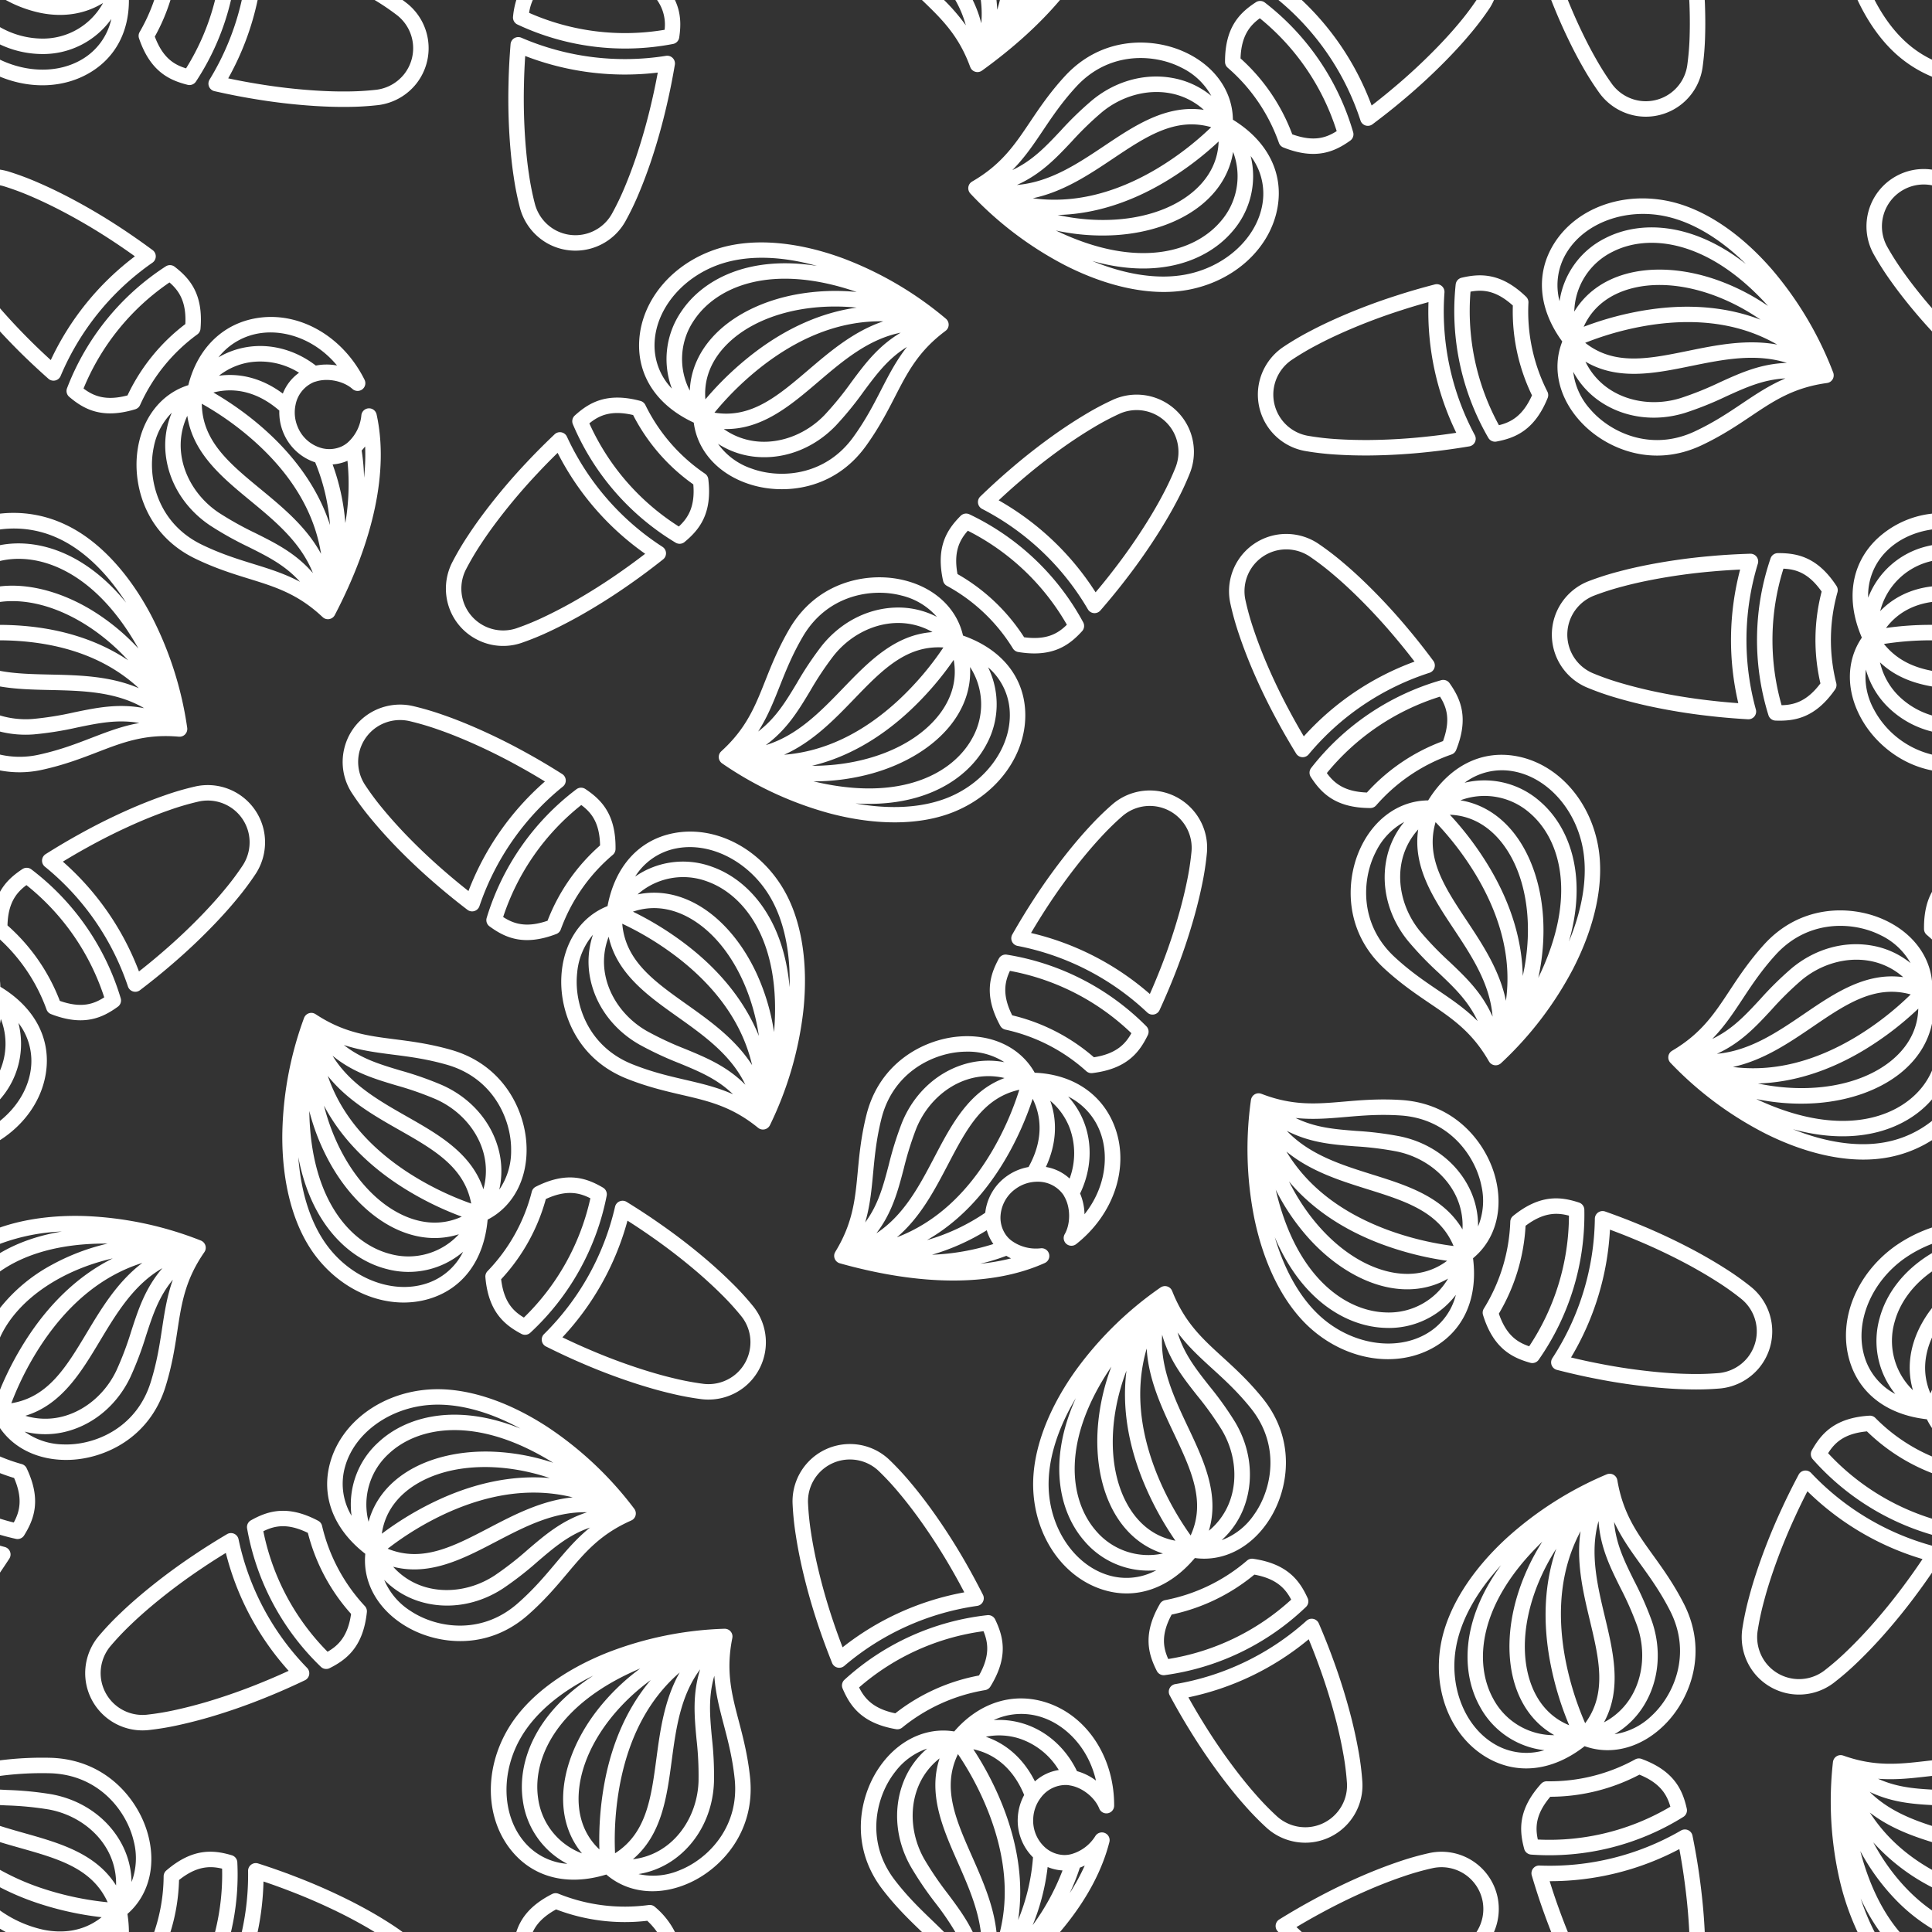 <svg id="Layer_1" data-name="Layer 1" xmlns="http://www.w3.org/2000/svg" viewBox="0 0 1000 1000">
  <rect x="0" y="0" width="1000" height="1000" fill="#333333" stroke="none"/>
  <defs>
    <style>
      .cls-1 {
        fill: #FFFFFF;
      }
    </style>
  </defs>
  <path class="cls-1"
    d="M520.389,532.931a91.754,91.754,0,0,1,41.869,21.496,3.998,3.998,0,0,0,3.161,1c17.877-2.171,24.354-10.736,28.69-19.669a4.001,4.001,0,0,0-.752-4.558,130.813,130.813,0,0,0-72.226-37.066,3.996,3.996,0,0,0-4.139,2.047c-4.728,8.731-7.91,18.987.74,34.765A3.999,3.999,0,0,0,520.389,532.931Zm2.348-30.41A122.877,122.877,0,0,1,585.609,534.79c-3.083,5.532-7.775,10.63-19.399,12.453A99.772,99.772,0,0,0,523.921,525.531C518.632,515.034,520.04,508.252,522.737,502.521Z" />
  <path class="cls-1"
    d="M597.32,525.083a4,4,0,0,0,2.871-2.263c3.008-6.576,5.636-12.751,8.039-18.885a311.39,311.39,0,0,0,10.119-30.212c1.558-5.653,2.809-10.824,3.83-15.838a147.932,147.932,0,0,0,2.533-16.665,29.584,29.584,0,0,0-6.955-21.594l0.0.001a29.68,29.68,0,0,0-41.834-3.427,147.59,147.59,0,0,0-12.071,11.791c-3.458,3.732-6.929,7.766-10.613,12.33a311.054,311.054,0,0,0-18.643,25.846c-3.574,5.519-7.052,11.247-10.632,17.513a4,4,0,0,0,2.71,5.911,135.311,135.311,0,0,1,67.134,34.476,4,4,0,0,0,3.511,1.016ZM533.661,482.909c2.553-4.331,5.076-8.417,7.646-12.386a303.432,303.432,0,0,1,18.159-25.179c3.567-4.42,6.921-8.317,10.235-11.895a140.607,140.607,0,0,1,11.397-11.149,21.682,21.682,0,0,1,30.559,2.503l0.0.001a21.626,21.626,0,0,1,5.079,15.781,140.856,140.856,0,0,1-2.403,15.731c-.979,4.806-2.188,9.804-3.697,15.278a303.388,303.388,0,0,1-9.859,29.43c-1.729,4.414-3.582,8.857-5.616,13.469A143.27,143.27,0,0,0,533.661,482.909Z" />
  <path class="cls-1"
    d="M542.981,648.991a4.003,4.003,0,0,0-4.37-2.87,21.556,21.556,0,0,1-14.85-3.81,13.601,13.601,0,0,1-3.12-3.13,15.561,15.561,0,0,1-2.8-9.24,18.646,18.646,0,0,1,8.13-14.79,19.123,19.123,0,0,1,9.25-3.41,17.421,17.421,0,0,1,1.76-.08,16,16,0,0,1,13.37,6.72,8.669,8.669,0,0,1,.49.84l.23.43c3.07,5.56,3.08,13.8.02,19.16a4.001,4.001,0,0,0,5.95,5.13c19.27-15.2,27.44-39.16,20.33-59.64-6.08-17.53-21.61-28.26-41.8-29.06-7.42-13.26-22.54-20.38-40.11-18.66-17.42,1.69-40.18,13.31-46.99,40.48-2.8,11.19-3.71,20.89-4.51,29.46-1.33,14.22-2.48,26.5-11.61,41.42l.02.01a4.077,4.077,0,0,0-.46.99,4.017,4.017,0,0,0,2.78,4.94c21.22,5.95,40.97,8.92,58.76,8.92,17.93,0,33.88-3.02,47.32-9.07A4,4,0,0,0,542.981,648.991Zm26.84-62.07c4.04,11.65,2.47,27.82-8.48,41.58a29.082,29.082,0,0,0-2.29-10.74c5.74-11.86,6.53-25.13,2.1-36.73a42.452,42.452,0,0,0-8.28-13.47A33.693,33.693,0,0,1,569.821,586.921Zm-26.22-17.17a34.475,34.475,0,0,1,10.07,14.13,37.668,37.668,0,0,1-.04,26.14,23.87,23.87,0,0,0-12.28-6C546.741,592.391,547.481,580.561,543.601,569.751Zm-91.68,37.51c.82-8.68,1.66-17.66,4.31-28.26,5.8-23.13,25.18-33.02,40-34.46q2.19-.21,4.29-.21a34.673,34.673,0,0,1,19.35,5.45,43.588,43.588,0,0,0-22.07,1.47c-13.88,4.61-25.18,15.53-31,29.98a175.17,175.17,0,0,0-6.78,21.71c-2.85,10.85-5.38,20.52-12.2,29.8C450.351,624.051,451.121,615.801,451.921,607.261Zm1.7,31.09c8.2-10.76,11.1-21.81,14.14-33.38a169.422,169.422,0,0,1,6.46-20.75c4.87-12.08,14.62-21.57,26.1-25.37a35.652,35.652,0,0,1,19.62-.86c-18.39,6.8-27.48,24.14-36.32,41.01C475.881,613.761,467.881,628.961,453.621,638.351Zm37.08-35.64c9.63-18.37,18.06-34.46,36.89-38.65a154.855,154.855,0,0,1-14.11,31.78c-13.01,22.11-29.56,37.07-49.26,44.59C476.311,630.171,483.601,616.261,490.701,602.711Zm43.81-33.98c5.38,10.84,4.69,23.09-2.14,35.32a27.423,27.423,0,0,0-11,4.55,26.888,26.888,0,0,0-11.41,19.12,105.064,105.064,0,0,1-30.16,14.16C513.511,622.591,528.981,585.571,534.511,568.731Zm-52.12,80.72a114.618,114.618,0,0,0,28.37-12.68,23.277,23.277,0,0,0,3.33,7.01l.09.12A120.676,120.676,0,0,1,482.391,649.451Zm24.94,4.67a105.65,105.65,0,0,0,13.56-4.11,27.059,27.059,0,0,0,2.43,1.32A110.902,110.902,0,0,1,507.331,654.121Z" />
  <path class="cls-1"
    d="M72.513,209.639a91.755,91.755,0,0,1,29.636-36.562,3.998,3.998,0,0,0,1.628-2.888c1.547-17.942-5.506-26.04-13.358-32.118a4.001,4.001,0,0,0-4.615-.2,130.813,130.813,0,0,0-51.109,63.075,3.996,3.996,0,0,0,1.153,4.471c7.575,6.42,16.958,11.64,34.176,6.415A3.998,3.998,0,0,0,72.513,209.639Zm-6.517-4.976c-11.359,3.02-17.708.25-22.763-3.566a122.877,122.877,0,0,1,44.492-54.906c4.781,4.153,8.807,9.792,8.204,21.543A99.772,99.772,0,0,0,65.996,204.663Z" />
  <path class="cls-1"
    d="M25.046,196.027a4,4,0,0,0,6.342-1.439A135.311,135.311,0,0,1,78.915,135.964a4,4,0,0,0,.09-6.502c-5.818-4.294-11.322-8.135-16.831-11.746a311.37,311.37,0,0,0-27.49-16.108C29.471,98.923,24.667,96.637,19.97,94.608A147.938,147.938,0,0,0,4.18,88.707,30.395,30.395,0,0,0,0,87.798v8.12c.643.128,1.284.277,1.921.463a140.843,140.843,0,0,1,14.903,5.582c4.502,1.945,9.145,4.155,14.194,6.755A303.369,303.369,0,0,1,57.795,124.412c3.965,2.599,7.933,5.324,12.028,8.262a143.27,143.27,0,0,0-43.542,53.704c-3.715-3.388-7.195-6.696-10.552-10.026C10.008,170.649,4.818,165.105,0,159.554v11.989c3.192,3.461,6.537,6.942,10.09,10.482C14.757,186.656,19.649,191.236,25.046,196.027Z" />
  <path class="cls-1"
    d="M128.839,299.55c13.644,4.222,25.426,7.869,38.153,19.868l.014-.018a4.077,4.077,0,0,0,.875.653,4.017,4.017,0,0,0,5.406-1.706c10.181-19.546,17.143-38.265,20.797-55.676,3.682-17.548,4.002-33.778.841-48.174a3.997,3.997,0,0,0-7.891.551,21.556,21.556,0,0,1-6.778,13.751,13.601,13.601,0,0,1-3.704,2.411,15.562,15.562,0,0,1-9.618.843,18.646,18.646,0,0,1-12.805-10.994,19.124,19.124,0,0,1-1.438-9.753,17.429,17.429,0,0,1,.283-1.739,16,16,0,0,1,9.322-11.705,8.671,8.671,0,0,1,.923-.307l.468-.137c6.072-1.863,14.138-.18,18.756,3.915a4.001,4.001,0,0,0,6.243-4.77c-10.919-21.981-32.691-34.897-54.194-32.144-18.405,2.351-32.095,15.346-37.024,34.941-14.501,4.539-24.574,17.874-26.499,35.423-1.923,17.396,4.775,42.057,29.968,54.301C111.31,294.125,120.616,297.008,128.839,299.55Zm60.152-68.467a110.901,110.901,0,0,1-.553,16.222,105.647,105.647,0,0,0-1.238-14.115A27.044,27.044,0,0,0,188.991,231.084Zm-9.285,7.483.136-.063a120.676,120.676,0,0,1-1.097,32.252,114.618,114.618,0,0,0-6.584-30.369A23.276,23.276,0,0,0,179.707,238.567Zm-33.315-34.844c-10.275-7.663-21.701-10.817-33.077-9.24a34.475,34.475,0,0,1,15.897-6.954,37.668,37.668,0,0,1,25.575,5.407A23.869,23.869,0,0,0,146.392,203.723ZM135.503,172.348c12.231-1.561,27.734,3.296,38.952,16.838a29.082,29.082,0,0,0-10.981.036c-10.428-8.053-23.253-11.551-35.516-9.598a42.451,42.451,0,0,0-14.883,5.337A33.693,33.693,0,0,1,135.503,172.348Zm9.074,40.17a27.423,27.423,0,0,0,2.194,11.7,26.888,26.888,0,0,0,16.369,15.093,105.062,105.062,0,0,1,7.665,32.425c-11.956-36.953-45.011-59.695-60.356-68.566C122.163,200.131,134.011,203.322,144.577,212.518ZM132.663,229.319c18.967,17.273,30.21,36.543,33.524,57.367-7.559-13.939-19.675-23.93-31.478-33.662-16.001-13.197-30.017-24.752-30.251-44.041A154.853,154.853,0,0,1,132.663,229.319ZM96.946,215.224c2.878,19.395,17.982,31.852,32.677,43.968,12.856,10.606,26.089,21.557,32.351,37.441-8.847-10.235-19.066-15.342-29.765-20.693A169.43,169.43,0,0,1,113.229,265.356c-10.822-7.247-18.108-18.738-19.469-30.754A35.653,35.653,0,0,1,96.946,215.224ZM78.914,235.667q.244-2.186.675-4.242A34.673,34.673,0,0,1,88.897,213.606a43.587,43.587,0,0,0-3.094,21.901c1.661,14.531,10.028,27.833,22.975,36.496a175.163,175.163,0,0,0,19.855,11.094c10.033,5.017,18.978,9.479,26.659,18.06-7.985-4.261-15.901-6.708-24.095-9.245-8.327-2.585-16.943-5.251-26.773-10.022C82.979,271.464,77.28,250.466,78.914,235.667Z" />
  <path class="cls-1"
    d="M107.996,44.212a4.082,4.082,0,0,0,.207.63,4.002,4.002,0,0,0,2.805,2.344c7.266,1.639,13.86,2.936,20.149,3.963a308.449,308.449,0,0,0,31.635,3.693c6.166.383,11.338.539,16.306.492a147.84,147.84,0,0,0,16.8-.953,29.893,29.893,0,0,0,19.722-11.239,29.666,29.666,0,0,0-5.252-41.634C209.702.992,209.036.492,208.369,0h-14.473a124.54,124.54,0,0,1,11.563,7.829,21.667,21.667,0,0,1,3.838,30.414,21.836,21.836,0,0,1-14.41,8.204l-.006 0a141.046,141.046,0,0,1-15.887.89c-4.745.044-9.737-.107-15.707-.478a300.663,300.663,0,0,1-30.83-3.602c-4.562-.746-9.291-1.637-14.337-2.704A143.562,143.562,0,0,0,133.348,0h-8.203a135.719,135.719,0,0,1-16.67,41.198A4,4,0,0,0,107.996,44.212Z" />
  <path class="cls-1"
    d="M71.854,19.491c.029.12.063.24.104.359,5.783,17.03,15.5,21.624,25.139,24.051a4,4,0,0,0,4.313-1.673A130.639,130.639,0,0,0,119.555,0h-8.242A122.707,122.707,0,0,1,96.303,35.383c-6.222-1.919-12.008-5.395-16.173-16.437A99.478,99.478,0,0,0,88.232,0h-8.411a91.421,91.421,0,0,1-7.533,16.551A3.999,3.999,0,0,0,71.854,19.491Z" />
  <path class="cls-1"
    d="M46.555,37.591C59.746,29.742,66.785,16.386,66.723,0H2.972a65.364,65.364,0,0,0,17.999,6.681C32.914,9.087,44.014,7.264,53.335,1.557a35.512,35.512,0,0,1-31.755,18.415A44.838,44.838,0,0,1,0,14.049v8.956A51.747,51.747,0,0,0,21.552,27.966,43.455,43.455,0,0,0,57.614,9.851,32.246,32.246,0,0,1,42.469,30.711C30.397,37.893,14.235,37.691,0,30.887v8.805C15.741,46.164,32.956,45.679,46.555,37.591Z" />
  <path class="cls-1"
    d="M247.2,331.194a29.415,29.415,0,0,0,22.637,1.597,144.314,144.314,0,0,0,15.6-6.435c4.577-2.17,9.299-4.616,14.446-7.482a311.472,311.472,0,0,0,26.918-17.055c5.321-3.729,10.845-7.863,16.418-12.288a4.001,4.001,0,0,0-.317-6.493,135.341,135.341,0,0,1-49.456-57.016,4,4,0,0,0-2.241-2.072,4.082,4.082,0,0,0-.639-.179,4.002,4.002,0,0,0-3.507,1.03c-5.399,5.131-10.142,9.893-14.49,14.551a308.449,308.449,0,0,0-20.646,24.251c-3.744,4.914-6.747,9.128-9.468,13.284a147.826,147.826,0,0,0-8.542,14.498,29.892,29.892,0,0,0-1.612,22.642A29.527,29.527,0,0,0,247.2,331.194Zm-6.125-36.239.003-.005a141.052,141.052,0,0,1,8.087-13.704c2.599-3.97,5.498-8.036,9.123-12.794a300.661,300.661,0,0,1,20.123-23.633c3.155-3.379,6.523-6.816,10.214-10.419a143.282,143.282,0,0,0,45.309,52.238c-3.978,3.064-7.906,5.955-11.726,8.632a303.99,303.99,0,0,1-26.225,16.62c-4.983,2.775-9.553,5.142-13.94,7.222a137.05,137.05,0,0,1-14.73,6.088,21.667,21.667,0,0,1-27.421-13.706A21.837,21.837,0,0,1,241.074,294.954Z" />
  <path class="cls-1"
    d="M364.889,245.163a91.516,91.516,0,0,1-30.846-35.536,3.999,3.999,0,0,0-2.203-1.994c-.116-.043-.235-.081-.356-.113-17.373-4.653-26.591.874-33.964,7.54a4,4,0,0,0-1.005,4.515,130.938,130.938,0,0,0,53.206,61.324,3.997,3.997,0,0,0,4.604-.354c7.654-6.346,14.441-14.682,12.292-32.548A3.998,3.998,0,0,0,364.889,245.163Zm-13.529,27.357a123.011,123.011,0,0,1-46.317-53.387c5.052-4.107,11.157-6.987,22.652-4.315A99.541,99.541,0,0,0,358.857,250.717C359.853,262.432,356.009,268.203,351.36,272.519Z" />
  <path class="cls-1"
    d="M330.846,176.542c-.95,18.152,9.312,33.422,28.247,42.213,1.934,15.094,13.311,27.354,30.285,32.314,16.786,4.922,42.231,2.625,58.699-20.044,6.772-9.349,11.238-18.028,15.176-25.686,6.52-12.695,12.163-23.657,26.172-34.088l-.006-.013a4.044,4.044,0,0,0,.682-.632,3.99,3.99,0,0,0,.136-4.941l.003-.009-.009-.003a4.041,4.041,0,0,0-.632-.682,182.418,182.418,0,0,0-52.982-31.162c-23.281-8.632-46.201-10.847-64.427-5.297C348.593,135.693,331.978,154.991,330.846,176.542Zm125.284,25.141c-3.986,7.758-8.113,15.784-14.53,24.635-14.014,19.302-35.677,21.264-49.972,17.073-1.022-.294-2.017-.63-2.982-.989A35.007,35.007,0,0,1,371.638,229.708a43.582,43.582,0,0,0,21.059,6.859c14.588.897,29.138-5.035,39.915-16.269a172.75,172.75,0,0,0,14.398-17.634c6.705-9.022,12.647-17.025,22.414-23.088C463.844,186.689,460.054,194.061,456.13,201.683Zm-15.546-3.78a165.84,165.84,0,0,1-13.749,16.862c-9.008,9.394-21.589,14.563-33.654,13.823a35.634,35.634,0,0,1-18.549-6.525c19.602.548,34.503-12.143,48.986-24.51,12.707-10.828,25.801-21.982,42.572-25.362C454.556,179.118,447.727,188.275,440.585,197.903Zm-22.155-6.433c-15.772,13.456-29.592,25.247-48.625,22.126A156.504,156.504,0,0,1,395.417,188.814c20.179-15.363,40.92-22.893,61.806-22.497C441.906,171.442,429.599,181.938,418.429,191.469Zm-28.045-8.873a162.961,162.961,0,0,0-25.277,24.106c-1.076-13.005,5.212-22.544,11.296-28.597,14.772-14.702,40.439-21.535,67.026-18.887C425.371,161.728,407.397,169.59,390.384,182.597ZM443.402,151.125a113.325,113.325,0,0,0-30.921,1.216c-16.979,3.079-31.785,10.218-41.72,20.101-8.636,8.594-13.287,18.836-13.72,29.756a35.512,35.512,0,0,1,2.331-36.635C370.966,148.329,399.321,135.912,443.402,151.125ZM374.516,136.164c13.825-4.206,30.684-3.48,48.36,1.484-35.435-5.683-59.151,7.111-70.137,23.451a43.455,43.455,0,0,0-4.973,40.049,32.245,32.245,0,0,1-8.93-24.183C339.776,159.044,354.443,142.267,374.516,136.164Z" />
  <path class="cls-1"
    d="M704.192,62.378a4,4,0,0,0,1.984,2.319,4.098,4.098,0,0,0,.614.252,4.002,4.002,0,0,0,3.603-.614c5.96-4.468,11.224-8.645,16.085-12.766a308.434,308.434,0,0,0,23.328-21.683c4.29-4.445,7.764-8.281,10.95-12.092A147.826,147.826,0,0,0,770.927,4.388,29.385,29.385,0,0,0,773.283,0h-9.045l-.006.01L764.228.015a141.052,141.052,0,0,1-9.627,12.669c-3.044,3.64-6.396,7.341-10.551,11.645a300.638,300.638,0,0,1-22.737,21.13c-3.526,2.989-7.272,6.01-11.357,9.159A143.299,143.299,0,0,0,673.793,0H661.717A135.34,135.34,0,0,1,704.192,62.378Z" />
  <path class="cls-1"
    d="M661.962,73.936a3.999,3.999,0,0,0,1.956,2.237c.11.056.224.108.34.154,16.714,6.644,26.512,2.227,34.611-3.536a4,4,0,0,0,1.524-4.367A130.937,130.937,0,0,0,654.687,1.323a3.997,3.997,0,0,0-4.614-.184c-8.341,5.412-16.052,12.901-15.997,30.896a3.997,3.997,0,0,0,1.387,3.016A91.516,91.516,0,0,1,661.962,73.936Zm-9.878-64.481a123.01,123.01,0,0,1,39.788,58.416c-5.496,3.491-11.894,5.641-23.001,1.649a99.541,99.541,0,0,0-26.771-39.283C642.474,18.486,646.964,13.201,652.084,9.455Z" />
  <path class="cls-1"
    d="M501.706,99.428l.009.005a4.044,4.044,0,0,0,.549.751A182.419,182.419,0,0,0,551.258,137.301c22.118,11.283,44.624,16.151,63.372,12.761,24.275-4.388,43.023-21.621,46.656-42.893,3.056-17.918-5.359-34.278-23.142-45.214-.164-15.216-10.037-28.717-26.318-35.619-16.099-6.843-41.639-7.523-60.633,13.075-7.815,8.497-13.26,16.597-18.063,23.745-7.953,11.85-14.834,22.081-29.962,30.81l.004.013a4.04,4.04,0,0,0-.751.548,3.99,3.99,0,0,0-.71,4.891Zm32.872,3.185c15.809-3.307,29.254-12.3,41.458-20.466,17.231-11.529,32.33-21.631,50.87-16.316a156.505,156.505,0,0,1-28.323,21.632C576.753,100.374,555.276,105.437,534.579,102.614Zm-8.223-6.878c12.361-5.526,20.21-13.826,28.424-22.557a165.83,165.83,0,0,1,15.619-15.147c10.04-8.282,23.138-11.951,35.034-9.811a35.634,35.634,0,0,1,17.663,8.64c-19.405-2.826-35.682,8.044-51.505,18.641C557.71,84.777,543.407,94.331,526.356,95.736Zm127.043,10.081c-3.018,17.69-19.539,32.647-40.186,36.371-14.22,2.569-30.88-.115-47.859-7.103,34.532,9.769,59.577-.177,72.39-15.127a43.455,43.455,0,0,0,9.601-39.198A32.245,32.245,0,0,1,653.399,105.817ZM638.256,78.638a35.512,35.512,0,0,1-6.579,36.114c-13.522,15.768-43.13,24.8-85.14,4.559a113.322,113.322,0,0,0,30.853,2.391c17.223-1.082,32.758-6.449,43.776-15.108C630.744,99.065,636.555,89.433,638.256,78.638Zm-7.488-5.414c-.445,13.042-7.801,21.784-14.548,27.088-16.383,12.882-42.67,16.682-68.769,10.957,18.228-.39,36.995-6.106,55.406-17.044A162.965,162.965,0,0,0,630.769,73.224Zm-90.988-5.609c4.862-7.242,9.895-14.732,17.299-22.776,16.166-17.54,37.91-16.966,51.62-11.14.981.41,1.929.861,2.847,1.329a35.007,35.007,0,0,1,15.415,14.588,43.581,43.581,0,0,0-20.118-9.263c-14.384-2.589-29.526,1.609-41.538,11.512a172.761,172.761,0,0,0-16.353,15.839c-7.709,8.18-14.543,15.437-24.949,20.322C530.374,81.609,534.996,74.728,539.781,67.615Z" />
  <path class="cls-1"
    d="M566.172,317.342a4.002,4.002,0,0,0,3.391-1.364c4.878-5.63,9.137-10.828,13.014-15.885a308.438,308.438,0,0,0,18.203-26.135c3.251-5.253,5.832-9.738,8.138-14.138a147.834,147.834,0,0,0,7.099-15.257,29.893,29.893,0,0,0-.586-22.691,29.666,29.666,0,0,0-39.174-15.044,144.325,144.325,0,0,0-14.904,7.915c-4.346,2.603-8.809,5.494-13.654,8.845a311.476,311.476,0,0,0-25.142,19.579c-4.935,4.226-10.033,8.875-15.152,13.819a4.001,4.001,0,0,0,.944,6.432,135.341,135.341,0,0,1,54.741,51.963,4,4,0,0,0,2.431,1.846A4.082,4.082,0,0,0,566.172,317.342Zm-49.245-58.376c3.663-3.435,7.293-6.692,10.836-9.726a303.98,303.98,0,0,1,24.494-19.079c4.691-3.244,9.011-6.042,13.175-8.537a137.035,137.035,0,0,1,14.072-7.485,21.667,21.667,0,0,1,28.618,10.988,21.837,21.837,0,0,1,.421,16.577l-.002.005a141.041,141.041,0,0,1-6.723,14.422c-2.203,4.203-4.695,8.53-7.842,13.617a300.634,300.634,0,0,1-17.742,25.469c-2.813,3.668-5.833,7.415-9.157,11.358A143.283,143.283,0,0,0,516.927,258.965Z" />
  <path class="cls-1"
    d="M488.134,300.588a3.998,3.998,0,0,0,1.995,2.654,91.517,91.517,0,0,1,34.139,32.385,3.999,3.999,0,0,0,2.386,1.771c.119.032.242.058.365.078,17.742,2.95,26.381-3.443,33.075-10.791a4,4,0,0,0,.564-4.591A130.937,130.937,0,0,0,501.767,266.205a3.997,3.997,0,0,0-4.548.798C490.215,274.06,484.267,283.013,488.134,300.588ZM500.947,274.704a123.011,123.011,0,0,1,51.266,48.655c-4.631,4.577-10.429,8.034-22.128,6.487a99.541,99.541,0,0,0-34.489-32.716C493.47,285.566,496.738,279.45,500.947,274.704Z" />
  <path class="cls-1"
    d="M373.067,394.508a4.039,4.039,0,0,0,.695.618A182.417,182.417,0,0,0,429.51,421.016c24.007,6.339,47.033,6.326,64.637-.961,22.793-9.434,37.463-30.249,36.505-51.808-.811-18.159-12.502-32.364-32.199-39.281-3.385-14.836-15.895-25.937-33.27-29.232-17.183-3.275-42.287,1.474-56.484,25.63-5.836,9.96-9.441,19.03-12.619,27.034-5.261,13.266-9.817,24.723-22.751,36.46l.007.012a4.041,4.041,0,0,0-.618.695,3.99,3.99,0,0,0,.343,4.931l-.003.01Zm138.363-49.116a32.246,32.246,0,0,1,11.228,23.205c.8,17.928-12.175,36.046-31.564,44.062-13.353,5.524-30.203,6.433-48.277,3.202,35.818,2.227,58.186-12.801,67.538-30.127A43.455,43.455,0,0,0,511.429,345.392Zm-9.332-.147a35.512,35.512,0,0,1,1.225,36.688c-9.872,18.275-36.893,33.378-82.239,22.502a113.322,113.322,0,0,0,30.659-4.203c16.602-4.708,30.647-13.246,39.579-24.043C499.085,366.8,502.723,356.156,502.098,345.245Zm-8.465-3.704c2.329,12.84-3.006,22.943-8.476,29.556-13.28,16.062-38.165,25.347-64.884,25.284,17.731-4.244,34.86-13.808,50.534-28.401A162.962,162.962,0,0,0,493.633,341.542Zm-5.342-6.406a156.5,156.5,0,0,1-23.094,27.144c-18.598,17.244-38.513,26.745-59.339,28.372,14.749-6.583,25.982-18.221,36.178-28.788C456.431,346.944,469.046,333.871,488.291,335.136ZM396.364,385.673c10.909-8.021,16.82-17.796,22.997-28.069a165.838,165.838,0,0,1,12.053-18.113c8.056-10.222,20.079-16.584,32.159-17.014a35.635,35.635,0,0,1,19.093,4.7c-19.563,1.351-33.166,15.424-46.384,29.134C424.683,368.317,412.729,380.686,396.364,385.673Zm7.159-30.327c3.216-8.107,6.548-16.495,12.078-25.925,12.081-20.568,33.452-24.616,48.086-21.828,1.045.193,2.068.432,3.064.695a35.007,35.007,0,0,1,18.156,10.989,43.581,43.581,0,0,0-21.624-4.789c-14.606.518-28.514,7.831-38.154,20.055a172.751,172.751,0,0,0-12.625,18.945c-5.8,9.628-10.941,18.169-20.075,25.149C397.297,371.015,400.355,363.311,403.523,355.346Z" />
  <path class="cls-1"
    d="M178.066,387.993a29.416,29.416,0,0,0,3.987,22.341,144.308,144.308,0,0,0,10.055,13.552c3.224,3.907,6.75,7.888,10.787,12.178a311.473,311.473,0,0,0,23.119,21.931c4.916,4.248,10.276,8.593,15.93,12.915a4.001,4.001,0,0,0,6.218-1.895,135.341,135.341,0,0,1,43.192-61.897,4,4,0,0,0,1.461-2.679,4.084,4.084,0,0,0,.017-.663,4.002,4.002,0,0,0-1.856-3.149c-6.296-3.981-12.073-7.414-17.653-10.491a308.47,308.47,0,0,0-28.564-14.089c-5.68-2.428-10.501-4.31-15.196-5.932a147.818,147.818,0,0,0-16.147-4.737,29.892,29.892,0,0,0-22.349,3.973A29.527,29.527,0,0,0,178.066,387.993Zm17.314-11.905a21.836,21.836,0,0,1,16.327-2.896l.006.002a141.049,141.049,0,0,1,15.265,4.49c4.485,1.55,9.137,3.366,14.637,5.718a300.636,300.636,0,0,1,27.836,13.733c4.048,2.233,8.204,4.659,12.6,7.356a143.283,143.283,0,0,0-39.573,56.707c-3.944-3.108-7.708-6.21-11.237-9.259a303.982,303.982,0,0,1-22.528-21.365c-3.909-4.153-7.322-8.006-10.411-11.75a137.031,137.031,0,0,1-9.505-12.795,21.667,21.667,0,0,1,6.584-29.94Z" />
  <path class="cls-1"
    d="M317.179,442.473a3.999,3.999,0,0,0,1.394-2.624c.013-.123.021-.248.023-.373.263-17.984-7.35-25.57-15.617-31.089a4,4,0,0,0-4.624.129,130.936,130.936,0,0,0-46.452,66.587,3.997,3.997,0,0,0,1.469,4.377c8.025,5.87,17.767,10.412,34.566,3.96a3.998,3.998,0,0,0,2.326-2.369A91.516,91.516,0,0,1,317.179,442.473Zm-33.775,34.108c-11.115,3.83-17.652,1.515-22.974-1.938a123.012,123.012,0,0,1,40.44-57.966c5.218,3.895,9.503,9.11,9.724,20.909A99.541,99.541,0,0,0,283.404,476.581Z" />
  <path class="cls-1"
    d="M405.162,459.628c-12.737-21.126-35.512-32.518-56.685-28.346-17.833,3.518-30.13,17.202-34.024,37.712-14.162,5.566-23.268,19.596-23.927,37.268-.668,17.48,7.782,41.591,33.79,52.016,10.721,4.281,20.228,6.488,28.618,8.434,13.904,3.218,25.913,6.008,39.453,17.042l.011-.009a4.039,4.039,0,0,0,.78.507,3.99,3.99,0,0,0,4.824-1.076l.01.001.001-.01a4.036,4.036,0,0,0,.507-.78,182.418,182.418,0,0,0,17.26-58.993C418.457,498.709,415.001,475.944,405.162,459.628Zm-50.426,99.283c-8.497-1.967-17.289-4.007-27.44-8.065-22.143-8.869-29.342-29.394-28.775-44.28.035-1.062.118-2.11.229-3.133a35.007,35.007,0,0,1,8.15-19.596,43.581,43.581,0,0,0-1.501,22.097c2.697,14.364,12.007,27.022,25.536,34.725a172.756,172.756,0,0,0,20.62,9.649c10.388,4.295,19.601,8.1,27.868,16.088C371.161,562.724,363.085,560.852,354.736,558.911Zm-.136-15.998a165.839,165.839,0,0,1-19.712-9.209c-11.312-6.437-19.4-17.373-21.633-29.252a35.634,35.634,0,0,1,1.791-19.581c4.262,19.141,20.211,30.486,35.744,41.505,13.607,9.673,27.624,19.642,35.003,35.078C376.23,551.867,365.681,547.484,354.6,542.913Zm.82-23.056c-16.905-12.002-31.717-22.52-33.345-41.738A156.502,156.502,0,0,1,352.367,496.894c19.831,15.81,32.204,34.08,36.928,54.428C380.58,537.723,367.393,528.357,355.42,519.857Zm1.746-29.363a162.96,162.96,0,0,0-29.556-18.614c12.347-4.224,23.134-.459,30.491,3.96,17.868,10.729,30.77,33.945,34.704,60.373C385.956,519.315,373.938,503.81,357.165,490.494Zm43.481,43.712a113.321,113.321,0,0,0-8.741-29.685c-7.138-15.711-17.68-28.321-29.692-35.538-10.445-6.272-21.513-8.277-32.208-6.027a35.512,35.512,0,0,1,36.092-6.698C385.644,463.285,404.618,487.743,400.646,534.206Zm8.048-23.198c-3.155-35.748-21.359-55.617-39.889-62.273a43.455,43.455,0,0,0-40.049,4.972A32.246,32.246,0,0,1,350.02,439.134c17.607-3.472,37.462,6.647,48.288,24.619C405.767,476.13,409.185,492.654,408.694,511.008Z" />
  <path class="cls-1"
    d="M378.649,663.88c-3.599-3.564-7.507-7.171-11.955-11.033a311.461,311.461,0,0,0-25.204-19.499c-5.318-3.733-11.087-7.518-17.146-11.251a4.001,4.001,0,0,0-5.996,2.51A135.341,135.341,0,0,1,281.587,690.526a4,4,0,0,0-1.185,2.812,4.091,4.091,0,0,0,.05.661,4.002,4.002,0,0,0,2.163,2.947c6.664,3.329,12.756,6.165,18.617,8.667a308.475,308.475,0,0,0,29.834,11.151c5.896,1.846,10.88,3.235,15.715,4.377a147.822,147.822,0,0,0,16.541,3.092,29.893,29.893,0,0,0,21.837-6.197,29.666,29.666,0,0,0,4.856-41.682A144.331,144.331,0,0,0,378.649,663.88Zm9.627,33.377a21.585,21.585,0,0,1-8.085,14.508,21.837,21.837,0,0,1-15.954,4.52l-.006-.001a141.054,141.054,0,0,1-15.639-2.935c-4.618-1.092-9.428-2.432-15.137-4.22a300.653,300.653,0,0,1-29.074-10.87c-4.251-1.815-8.63-3.812-13.275-6.054a143.282,143.282,0,0,0,33.681-60.393c4.236,2.697,8.292,5.405,12.11,8.085a303.981,303.981,0,0,1,24.559,18.996c4.306,3.74,8.089,7.23,11.538,10.646A137.036,137.036,0,0,1,383.737,681.316,21.456,21.456,0,0,1,388.276,697.258Z" />
  <path class="cls-1"
    d="M269.893,690.429a4,4,0,0,0,4.588-.593,130.937,130.937,0,0,0,39.533-70.913,3.997,3.997,0,0,0-1.901-4.208c-8.574-5.035-18.723-8.577-34.788-.471a3.997,3.997,0,0,0-2.076,2.591,91.517,91.517,0,0,1-22.904,41.106,3.999,3.999,0,0,0-1.124,2.75c-.001.124.004.249.015.373C252.778,678.984,261.114,685.768,269.893,690.429Zm12.632-69.814c10.675-4.927,17.411-3.279,23.052-.378a123.011,123.011,0,0,1-34.418,61.733c-5.583-3.351-10.369-8.11-11.773-19.828A99.541,99.541,0,0,0,282.525,620.615Z" />
  <path class="cls-1"
    d="M272.458,591.799c-1.09-17.459-11.917-40.6-38.84-48.361-11.097-3.183-20.777-4.425-29.32-5.519-14.157-1.806-26.385-3.377-40.964-12.996l-.01.01a4.041,4.041,0,0,0-.827-.426,3.99,3.99,0,0,0-4.692,1.555l-.01-0-0.0.01a4.044,4.044,0,0,0-.426.827,182.417,182.417,0,0,0-11.251,60.428c-.185,24.829,5.539,47.133,16.965,62.378,14.793,19.741,38.596,28.789,59.244,22.513,17.39-5.29,28.251-20.14,30.066-40.937C265.925,624.321,273.576,609.448,272.458,591.799Zm-69.169-45.938c8.652,1.105,17.604,2.251,28.111,5.27,22.921,6.601,32.145,26.301,33.074,41.168.072,1.061.094,2.111.086,3.141a35.006,35.006,0,0,1-6.142,20.315,43.581,43.581,0,0,0-.725-22.136c-4.125-14.021-14.659-25.68-28.892-31.987a172.747,172.747,0,0,0-21.484-7.531c-10.766-3.23-20.315-6.092-29.342-13.209C186.565,543.717,194.787,544.768,203.289,545.861Zm-31.523,57.846c8.679,14.915,20.434,26.403,33.109,32.378,11.021,5.192,22.235,6.076,32.65,2.764a35.512,35.512,0,0,1-35.238,10.287c-20.153-5.031-41.486-27.46-42.198-74.087A113.322,113.322,0,0,0,171.766,603.708ZM167.691,572.267c8.51,16.124,22.024,30.345,40.048,41.91a162.959,162.959,0,0,0,31.275,15.554c-11.861,5.442-22.971,2.779-30.734-.879C189.426,619.97,174.258,598.166,167.691,572.267Zm52.313,92.293c-17.169,5.222-37.94-2.853-50.515-19.648-8.664-11.565-13.724-27.663-15.077-45.974,6.727,35.251,26.834,53.192,45.939,57.954a43.455,43.455,0,0,0,39.348-8.966A32.245,32.245,0,0,1,220.004,664.56Zm-8.133-57.232c-21.318-13.74-35.462-30.676-42.205-50.446,10.036,12.655,24.097,20.65,36.863,27.906,18.024,10.245,33.817,19.223,37.366,38.18A156.506,156.506,0,0,1,211.871,607.327Zm38.34,8.216c-6.161-18.617-23.169-28.304-39.73-37.708-14.509-8.259-29.456-16.77-38.347-31.387,10.476,8.578,21.412,11.88,32.897,15.316a165.845,165.845,0,0,1,20.537,7.184c11.901,5.269,21.046,15.337,24.46,26.933A35.635,35.635,0,0,1,250.21,615.544Z" />
  <path class="cls-1"
    d="M123.464,796.695a4,4,0,0,0-1.722-2.52,4.087,4.087,0,0,0-.583-.317,4.002,4.002,0,0,0-3.649.221c-6.408,3.798-12.093,7.382-17.37,10.953a308.454,308.454,0,0,0-25.535,19.035c-4.745,3.955-8.613,7.393-12.193,10.838a147.833,147.833,0,0,0-11.56,12.228,29.892,29.892,0,0,0-6.622,21.712,29.666,29.666,0,0,0,32.404,26.663,144.301,144.301,0,0,0,16.642-2.794c4.946-1.095,10.095-2.425,15.751-4.071a311.455,311.455,0,0,0,30.044-10.621c6.019-2.448,12.326-5.246,18.746-8.316a4.001,4.001,0,0,0,1.139-6.4A135.341,135.341,0,0,1,123.464,796.695Zm12.589,73.919a303.986,303.986,0,0,1-29.272,10.351c-5.476,1.593-10.46,2.882-15.199,3.93a137.044,137.044,0,0,1-15.717,2.649,21.667,21.667,0,0,1-23.673-19.477,21.836,21.836,0,0,1,4.844-15.859l.004-.004a141.038,141.038,0,0,1,10.94-11.555c3.419-3.29,7.152-6.607,11.747-10.437A300.647,300.647,0,0,1,104.614,811.665c3.829-2.59,7.879-5.189,12.28-7.878a143.283,143.283,0,0,0,32.515,61.029C144.847,866.915,140.374,868.857,136.053,870.614Z" />
  <path class="cls-1"
    d="M166.696,789.769a3.999,3.999,0,0,0-1.703-2.435c-.103-.068-.211-.131-.322-.19-15.898-8.411-26.116-5.079-34.79-.226a4,4,0,0,0-1.987,4.177,130.937,130.937,0,0,0,38.187,71.647,3.997,3.997,0,0,0,4.567.682c8.877-4.479,17.352-11.091,19.243-28.986a3.998,3.998,0,0,0-1.053-3.148A91.517,91.517,0,0,1,166.696,789.769Zm2.852,65.171a123.011,123.011,0,0,1-33.242-62.374c5.841-2.877,12.434-4.322,23.044.846a99.542,99.542,0,0,0,22.369,41.947C180.076,847,175.042,851.769,169.547,854.94Z" />
  <path class="cls-1"
    d="M293.607,814.409c9.187-10.921,17.133-20.348,33.117-27.391l-.003-.014a4.042,4.042,0,0,0,.806-.464,3.99,3.99,0,0,0,1.235-4.786l.005-.008-.008-.005a4.04,4.04,0,0,0-.464-.806,182.417,182.417,0,0,0-44.696-42.195c-20.769-13.607-42.617-20.88-61.622-19.535-24.607,1.739-45.108,16.844-51.019,37.599-4.975,17.483,1.623,34.657,18.12,47.45-1.482,15.145,6.874,29.633,22.315,38.255,15.265,8.543,40.582,11.979,61.691-6.446C281.771,828.461,288.06,820.996,293.607,814.409Zm10.256-31.657c-12.886,4.158-21.586,11.561-30.696,19.353a165.843,165.843,0,0,1-17.164,13.37c-10.876,7.149-24.294,9.381-35.89,5.968A35.633,35.633,0,0,1,203.488,810.945c18.986,4.907,36.342-4.141,53.218-12.965C271.508,790.259,286.76,782.307,303.863,782.752Zm-50.858,8.14c-18.376,9.599-34.479,18.01-52.335,10.723a156.505,156.505,0,0,1,30.495-18.444c23.098-10.475,44.996-13.188,65.267-8.144C280.358,776.606,266.02,784.093,253.005,790.892Zm-71.041-6.327a32.245,32.245,0,0,1-3.311-25.565c4.912-17.261,22.953-30.344,43.882-31.815,14.414-1.017,30.687,3.452,46.811,12.234-33.274-13.444-59.247-6.263-73.6,7.215A43.455,43.455,0,0,0,181.965,784.566Zm19.25-32.1c15.147-14.214,45.557-19.993,85.134,4.669a113.321,113.321,0,0,0-30.414-5.712c-17.239-.786-33.263,2.871-45.152,10.288-10.335,6.451-17.153,15.398-20.012,25.946A35.512,35.512,0,0,1,201.214,752.466Zm13.805,16.026c17.679-11.036,44.223-11.973,69.551-3.461-18.163-1.583-37.438,2.072-56.923,10.956a162.962,162.962,0,0,0-30.017,17.861C199.481,780.931,207.739,773.035,215.019,768.492Zm.279,67.035c-.93-.514-1.825-1.064-2.687-1.629a35.007,35.007,0,0,1-13.748-16.168,43.582,43.582,0,0,0,18.999,11.383c14.02,4.129,29.527,1.591,42.538-6.956a172.753,172.753,0,0,0,17.969-13.978c8.548-7.299,16.126-13.775,26.999-17.507-7.027,5.689-12.365,12.031-17.891,18.585-5.616,6.674-11.429,13.577-19.659,20.773C249.852,845.721,228.298,842.801,215.298,835.527Z" />
  <path class="cls-1"
    d="M703.034,905.679c-.897-4.985-2.022-10.183-3.441-15.9a311.46,311.46,0,0,0-9.417-30.443c-2.206-6.111-4.751-12.524-7.564-19.062a4.001,4.001,0,0,0-6.349-1.393,135.34,135.34,0,0,1-67.97,32.814,4,4,0,0,0-2.586,1.62,4.078,4.078,0,0,0-.34.57,4.002,4.002,0,0,0,.076,3.654c3.54,6.554,6.895,12.377,10.253,17.792A308.45,308.45,0,0,0,633.699,921.605c3.764,4.899,7.044,8.901,10.344,12.614A147.811,147.811,0,0,0,655.801,946.257a29.893,29.893,0,0,0,21.431,7.48,29.666,29.666,0,0,0,27.931-31.318A144.326,144.326,0,0,0,703.034,905.679ZM691.728,938.526a21.586,21.586,0,0,1-14.955,7.225,21.837,21.837,0,0,1-15.654-5.471l-.004-.004a141.042,141.042,0,0,1-11.11-11.391c-3.152-3.548-6.317-7.409-9.962-12.153A300.657,300.657,0,0,1,622.499,891.127c-2.436-3.929-4.871-8.079-7.383-12.584a143.284,143.284,0,0,0,62.274-30.062c1.916,4.641,3.679,9.189,5.263,13.576a303.969,303.969,0,0,1,9.179,29.66c1.374,5.535,2.463,10.566,3.323,15.344a137.035,137.035,0,0,1,2.022,15.81A21.456,21.456,0,0,1,691.728,938.526Z" />
  <path class="cls-1"
    d="M676.844,827.204c-4.122-9.048-10.392-17.779-28.197-20.38a3.998,3.998,0,0,0-3.188.927,91.516,91.516,0,0,1-42.369,20.473,3.999,3.999,0,0,0-2.501,1.605c-.072.101-.14.206-.202.314-9.037,15.55-6.114,25.893-1.609,34.753a4,4,0,0,0,4.095,2.152,130.937,130.937,0,0,0,73.109-35.307A3.997,3.997,0,0,0,676.844,827.204Zm-72.168,31.496c-2.642-5.951-3.824-12.596,1.762-22.992a99.541,99.541,0,0,0,42.803-20.683c11.567,2.104,16.132,7.324,19.081,12.94A123.011,123.011,0,0,1,604.676,858.7Z" />
  <path class="cls-1"
    d="M618.454,806.434c15.074,2.083,29.883-5.69,39.112-20.775,9.143-14.913,13.584-40.073-3.987-61.899-7.251-8.983-14.459-15.563-20.821-21.368-10.547-9.614-19.651-17.929-26.052-34.18l-.014.002a4.042,4.042,0,0,0-.432-.824,3.99,3.99,0,0,0-4.733-1.424l-.008-.006-.006.008a4.042,4.042,0,0,0-.824.432,182.417,182.417,0,0,0-43.939,42.982c-14.423,20.212-22.558,41.753-21.97,60.796.759,24.657,15.037,45.742,35.54,52.474C587.592,828.318,605.015,822.409,618.454,806.434Zm8.914-98.123c6.445,5.877,13.111,11.96,19.975,20.47,14.963,18.576,11.188,39.998,3.403,52.698-.551.909-1.136,1.781-1.734,2.62a35.006,35.006,0,0,1-16.702,13.094,43.582,43.582,0,0,0,12.13-18.531c4.683-13.845,2.765-29.44-5.258-42.781A172.743,172.743,0,0,0,625.928,717.37c-6.953-8.832-13.123-16.661-16.419-27.674C614.915,696.943,621.039,702.53,627.368,708.311ZM601.535,690.885c3.642,13.041,10.693,22.029,18.117,31.441a165.839,165.839,0,0,1,12.677,17.682c6.71,11.152,8.407,24.648,4.535,36.099a35.635,35.635,0,0,1-11.151,16.195c5.658-18.776-2.692-36.478-10.838-53.692C607.749,723.513,600.41,707.956,601.535,690.885Zm-8.015,7.118c.939,16.124,7.849,30.748,14.126,44.023,8.861,18.743,16.625,35.168,8.633,52.72a156.502,156.502,0,0,1-17.217-31.204C589.513,740.046,587.674,718.057,593.52,698.003ZM572.821,815.051c-17.052-5.595-29.407-24.141-30.044-45.112-.443-14.444,4.67-30.525,14.086-46.287-14.756,32.713-8.615,58.951,4.282,73.829a43.455,43.455,0,0,0,37.353,15.279A32.245,32.245,0,0,1,572.821,815.051Zm-5.632-22.803c-13.6-15.7-18.165-46.316,8.051-84.881a113.325,113.325,0,0,0-6.917,30.162c-1.471,17.194,1.545,33.351,8.484,45.526,6.035,10.584,14.703,17.752,25.13,21.028A35.512,35.512,0,0,1,567.189,792.248Zm16.563-13.156c-10.324-18.104-10.204-44.665-.691-69.633-2.304,18.086.581,37.491,8.684,57.314a162.958,162.958,0,0,0,16.653,30.704C595.563,795.112,588.002,786.547,583.752,779.091Z" />
  <path class="cls-1"
    d="M910.549,707.976a29.666,29.666,0,0,0-4.07-41.766,144.318,144.318,0,0,0-13.746-9.789c-4.272-2.722-8.854-5.421-14.018-8.255a311.491,311.491,0,0,0-28.758-13.727c-5.987-2.523-12.426-5.003-19.138-7.37a4.001,4.001,0,0,0-5.33,3.721,135.34,135.34,0,0,1-21.986,72.204,4,4,0,0,0-.563,3,4.079,4.079,0,0,0,.189.636,4.002,4.002,0,0,0,2.737,2.423c7.217,1.844,13.771,3.328,20.028,4.533a308.45,308.45,0,0,0,31.517,4.588c6.153.557,11.318.86,16.285.954a147.833,147.833,0,0,0,16.821-.476A29.893,29.893,0,0,0,910.549,707.976Zm-20.817,2.714-.006 0a141.052,141.052,0,0,1-15.906.439c-4.744-.09-9.73-.383-15.687-.922a300.645,300.645,0,0,1-30.715-4.474c-4.539-.875-9.241-1.9-14.255-3.109a143.283,143.283,0,0,0,20.145-66.151c4.71,1.74,9.248,3.529,13.546,5.34a303.992,303.992,0,0,1,28.021,13.372c5,2.744,9.435,5.356,13.529,7.965a137.038,137.038,0,0,1,12.989,9.237,21.667,21.667,0,0,1,2.975,30.511A21.837,21.837,0,0,1,889.732,710.69Z" />
  <path class="cls-1"
    d="M817.304,622.442c-9.445-3.107-20.113-4.422-34.101,6.898a3.998,3.998,0,0,0-1.481,2.971,91.516,91.516,0,0,1-13.692,45.02,3.999,3.999,0,0,0-.517,2.926c.025.121.057.242.093.362,5.298,17.188,14.881,22.054,24.447,24.753a4,4,0,0,0,4.358-1.55,130.937,130.937,0,0,0,23.64-77.67A3.997,3.997,0,0,0,817.304,622.442Zm-25.802,74.394c-6.165-2.095-11.85-5.733-15.701-16.889a99.541,99.541,0,0,0,13.832-45.481c9.391-7.073,16.323-6.887,22.451-5.246A123.01,123.01,0,0,1,791.502,696.837Z" />
  <path class="cls-1"
    d="M762.439,651.264c11.754-9.664,16.086-25.819,11.261-42.832-4.758-16.833-20.235-37.161-48.19-39.052-11.519-.764-21.243.07-29.824.807-14.218,1.23-26.503,2.28-42.786-4.038l-.008.012a4.041,4.041,0,0,0-.898-.242,3.99,3.99,0,0,0-4.257,2.512l-.01.002.002.01a4.044,4.044,0,0,0-.242.898,182.417,182.417,0,0,0,1.784,61.44c5.071,24.307,15.382,44.895,29.775,57.379,18.634,16.165,43.812,19.974,62.665,9.473C757.589,688.785,765.064,671.974,762.439,651.264Zm-66.06-73.1c8.69-.75,17.682-1.523,28.59-.795,23.799,1.604,36.98,18.907,41.033,33.241.295,1.021.538,2.043.749,3.051a35.007,35.007,0,0,1-1.706,21.154,43.582,43.582,0,0,0-5.39-21.482c-6.998-12.831-19.759-21.999-35.004-25.152a172.747,172.747,0,0,0-22.591-2.816c-11.206-.88-21.144-1.657-31.472-6.704C679.579,579.605,687.838,578.893,696.379,578.164Zm5.066,15.175a165.831,165.831,0,0,1,21.592,2.677c12.746,2.633,23.814,10.539,29.603,21.15a35.634,35.634,0,0,1,4.338,19.178c-9.959-16.892-28.632-22.763-46.806-28.451-15.927-5.003-32.336-10.161-44.118-22.566C678.106,591.496,689.493,592.41,701.445,593.339Zm6.334,22.184c19.783,6.201,37.118,11.635,44.596,29.413a156.5,156.5,0,0,1-34.607-8.512c-23.742-8.92-41.148-22.481-51.92-40.378C678.333,606.292,693.766,611.132,707.778,615.523ZM749.035,652.579c-10.442,7.827-21.864,7.574-30.225,5.641-20.306-4.692-39.742-22.794-51.639-46.719,11.728,13.959,27.944,25,48.007,32.491A162.966,162.966,0,0,0,749.035,652.579Zm-71.23-11.21c11.637,12.742,25.556,21.484,39.209,24.642,11.87,2.744,23.017,1.236,32.496-4.205A35.512,35.512,0,0,1,717.245,679.314c-20.761-.654-46.356-18.064-56.914-63.485A113.322,113.322,0,0,0,677.805,641.369Zm60.017,49.272c-15.676,8.735-37.685,5.236-53.528-8.519-10.914-9.471-19.264-24.135-24.46-41.745,14.031,33.031,37.477,46.313,57.157,46.927A43.455,43.455,0,0,0,753.552,670.218,32.245,32.245,0,0,1,737.821,690.641Z" />
  <path class="cls-1"
    d="M739.898,348.241a4,4,0,0,0,2.327-1.975,4.086,4.086,0,0,0,.254-.613,4.002,4.002,0,0,0-.6-3.606c-4.445-5.978-8.601-11.258-12.702-16.135a308.462,308.462,0,0,0-21.591-23.414c-4.428-4.308-8.25-7.797-12.049-10.997a147.822,147.822,0,0,0-13.365-10.224,29.892,29.892,0,0,0-22.283-4.325,29.666,29.666,0,0,0-23.144,35.005,144.319,144.319,0,0,0,4.512,16.261c1.604,4.805,3.463,9.787,5.689,15.241a311.474,311.474,0,0,0,13.692,28.775c3.061,5.731,6.501,11.712,10.224,17.778a4.001,4.001,0,0,0,6.484.467A135.34,135.34,0,0,1,739.898,348.241Zm-65.048,32.898c-2.563-4.318-4.961-8.565-7.158-12.68a303.974,303.974,0,0,1-13.344-28.035c-2.155-5.281-3.955-10.103-5.492-14.707a137.033,137.033,0,0,1-4.271-15.356,21.667,21.667,0,0,1,16.905-25.573,21.837,21.837,0,0,1,16.277,3.166l.005.004a141.055,141.055,0,0,1,12.631,9.677c3.628,3.058,7.316,6.425,11.604,10.596a300.657,300.657,0,0,1,21.04,22.82c2.975,3.538,5.981,7.296,9.114,11.393A143.283,143.283,0,0,0,674.851,381.139Z" />
  <path class="cls-1"
    d="M709.279,418.237a3.998,3.998,0,0,0,3.022-1.375,91.516,91.516,0,0,1,38.989-26.346,3.999,3.999,0,0,0,2.244-1.947c.057-.11.109-.224.155-.34,6.71-16.687,2.332-26.503-3.399-34.624a4,4,0,0,0-4.361-1.541,130.937,130.937,0,0,0-67.28,45.441,3.997,3.997,0,0,0-.202,4.613C683.826,410.48,691.284,418.22,709.279,418.237Zm36.064-57.654c3.469,5.51,5.594,11.917,1.558,23.007a99.541,99.541,0,0,0-39.389,26.616c-11.749-.421-17.017-4.931-20.742-10.065A123.011,123.011,0,0,1,745.343,360.582Z" />
  <path class="cls-1"
    d="M827.228,438.148c-4.292-24.292-21.451-43.108-42.709-46.825-17.906-3.127-34.299,5.223-45.305,22.963-15.217.103-28.756,9.923-35.723,26.177-6.906,16.072-7.687,41.609,12.836,60.684,8.466,7.848,16.544,13.325,23.674,18.156,11.818,8,22.022,14.921,30.691,30.084l.013-.004a4.038,4.038,0,0,0,.545.753,3.99,3.99,0,0,0,4.889.73l.009.005.005-.009a4.039,4.039,0,0,0,.754-.546,182.418,182.418,0,0,0,37.31-48.847C825.587,479.396,830.544,456.909,827.228,438.148Zm-82.741,74.524c-7.222-4.89-14.693-9.953-22.708-17.389-17.476-16.235-16.817-37.976-10.936-51.663.414-.979.869-1.926,1.34-2.842a35.007,35.007,0,0,1,14.648-15.357,43.581,43.581,0,0,0-9.343,20.081c-2.646,14.374,1.492,29.532,11.348,41.583a172.746,172.746,0,0,0,15.774,16.416c8.15,7.741,15.38,14.604,20.224,25.029C758.443,522.133,751.58,517.484,744.487,512.671Zm5.623-14.978a165.831,165.831,0,0,1-15.085-15.678c-8.242-10.073-11.86-23.185-9.673-35.073a35.634,35.634,0,0,1,8.709-17.629c-2.903,19.394,7.903,35.714,18.438,51.579,9.22,13.917,18.718,28.258,20.056,45.314C767.077,513.824,758.808,505.942,750.109,497.694Zm29.355,20.318c-3.245-15.822-12.184-29.302-20.302-41.538-11.461-17.276-21.503-32.415-16.115-50.934a156.504,156.504,0,0,1,21.52,28.408C777.39,475.829,782.369,497.325,779.464,518.011Zm8.706-12.839c-.318-18.229-5.96-37.019-16.825-55.473a162.965,162.965,0,0,0-20.89-27.994c13.04.497,21.753,7.887,27.03,14.654C790.302,452.794,793.997,479.097,788.17,505.173Zm8.039.946a113.323,113.323,0,0,0,2.513-30.843c-1.014-17.227-6.319-32.783-14.935-43.835-7.492-9.607-17.1-15.456-27.889-17.201a35.512,35.512,0,0,1,36.088,6.722C807.7,434.546,816.615,464.189,796.209,506.119Zm15.848-18.755c9.905-34.493.058-59.577-14.841-72.449a43.455,43.455,0,0,0-39.16-9.755,32.245,32.245,0,0,1,25.081-5.956c17.678,3.088,32.569,19.668,36.212,40.329C821.861,453.764,819.112,470.413,812.056,487.364Z" />
  <path class="cls-1"
    d="M678.42,171.23a147.824,147.824,0,0,0-14.489,8.557,29.892,29.892,0,0,0-12.364,19.036,29.666,29.666,0,0,0,23.774,34.58,144.318,144.318,0,0,0,16.766,1.914c5.056.315,10.372.459,16.262.44a311.469,311.469,0,0,0,31.809-1.905c6.461-.689,13.295-1.636,20.314-2.812a4.001,4.001,0,0,0,2.863-5.836A135.34,135.34,0,0,1,747.653,151.379a4,4,0,0,0-.959-2.898,4.08,4.08,0,0,0-.473-.465,4.002,4.002,0,0,0-3.568-.796c-7.208,1.879-13.662,3.753-19.72,5.726A308.446,308.446,0,0,0,693.132,164.184C687.479,166.674,682.811,168.909,678.42,171.23Zm46.98-10.674c4.395-1.431,9.006-2.809,13.979-4.178a143.282,143.282,0,0,0,14.384,67.637c-4.964.757-9.8,1.387-14.439,1.882a304.003,304.003,0,0,1-30.992,1.859c-5.703.018-10.849-.121-15.693-.423a137.039,137.039,0,0,1-15.837-1.798,21.667,21.667,0,0,1-17.369-25.26,21.836,21.836,0,0,1,9.038-13.903l.005-.003A141.044,141.044,0,0,1,682.182,178.29c4.195-2.217,8.7-4.373,14.174-6.784A300.645,300.645,0,0,1,725.4,160.556Z" />
  <path class="cls-1"
    d="M774.559,228.548c9.769-1.852,19.741-5.864,26.503-22.54a3.998,3.998,0,0,0-.142-3.317,91.516,91.516,0,0,1-9.806-46.023,3.999,3.999,0,0,0-.964-2.811c-.081-.094-.167-.184-.257-.271-12.954-12.477-23.695-12.098-33.373-9.831a4,4,0,0,0-3.064,3.465,130.937,130.937,0,0,0,16.901,79.41A3.997,3.997,0,0,0,774.559,228.548Zm-13.424-77.589c6.409-1.15,13.145-.718,21.913,7.181a99.542,99.542,0,0,0,9.906,46.494c-4.795,10.735-10.951,13.927-17.108,15.455A123.012,123.012,0,0,1,761.135,150.959Z" />
  <path class="cls-1"
    d="M819.498,219.707c12.31,12.428,35.692,22.727,61.07,10.853,10.45-4.906,18.556-10.342,25.708-15.14,11.847-7.957,22.089-14.821,39.396-17.173l.001-.014a4.042,4.042,0,0,0,.903-.223,3.99,3.99,0,0,0,2.509-4.258l.008-.006-.006-.008a4.036,4.036,0,0,0-.223-.903,182.417,182.417,0,0,0-31.295-52.903c-16.2-18.817-35.188-31.843-53.824-35.802-24.13-5.128-48.006,3.724-59.422,22.037-9.612,15.427-8.018,33.756,4.302,50.609C803.014,190.92,807.041,207.154,819.498,219.707Zm82.311-10.931c-7.241,4.862-14.736,9.89-24.634,14.532-21.603,10.114-41.511,1.351-51.995-9.231-.752-.751-1.46-1.527-2.132-2.308a35.007,35.007,0,0,1-8.745-19.338,43.582,43.582,0,0,0,15.113,16.19c12.333,7.842,27.937,9.689,42.804,5.07a172.749,172.749,0,0,0,21.132-8.469c10.232-4.653,19.305-8.782,30.786-9.364C915.813,199.384,908.93,204.003,901.809,208.775Zm-11.777-10.828a165.817,165.817,0,0,1-20.19,8.106c-12.428,3.865-25.94,2.302-36.141-4.182a35.634,35.634,0,0,1-13.077-14.684c16.89,9.962,36.072,6.063,54.729,2.246,16.359-3.33,33.215-6.757,49.528-1.603C911.347,188.265,900.94,192.976,890.032,197.947Zm29.841-19.596c-15.885-2.924-31.733.309-46.12,3.248-20.313,4.148-38.113,7.781-53.26-4.157a156.505,156.505,0,0,1,34.404-9.299C879.991,164.458,901.786,167.902,919.873,178.351ZM819.717,169.137c5.349-11.903,15.468-17.209,23.72-19.564,20.041-5.721,45.81.714,67.799,15.893-17.018-6.54-36.553-8.354-57.735-5.2A162.96,162.96,0,0,0,819.717,169.137Zm95.41-10.768a113.324,113.324,0,0,0-27.651-13.894c-16.35-5.519-32.761-6.433-46.237-2.59-11.716,3.344-20.74,10.058-26.402,19.406a35.512,35.512,0,0,1,19.762-30.935C853.082,120.882,883.906,123.731,915.127,158.369Zm-107.899-2.482a32.245,32.245,0,0,1,3.883-25.485c9.491-15.231,30.444-22.82,50.964-18.45,14.134,3.006,28.538,11.797,41.607,24.693-28.264-22.115-55.209-22.391-72.728-13.404A43.455,43.455,0,0,0,807.227,155.888Z" />
  <path class="cls-1"
    d="M909.861,291.769a4,4,0,0,0-.293-3.038,4.085,4.085,0,0,0-.358-.558,4.002,4.002,0,0,0-3.303-1.566c-7.445.237-14.154.635-20.499,1.218a308.454,308.454,0,0,0-31.549,4.361c-6.065,1.177-11.111,2.323-15.907,3.615a147.828,147.828,0,0,0-16.024,5.137,29.893,29.893,0,0,0-16.271,15.827,29.666,29.666,0,0,0,15.529,38.985,144.324,144.324,0,0,0,15.926,5.578c4.861,1.426,10.013,2.744,15.762,4.029a311.487,311.487,0,0,0,31.442,5.184c6.453.758,13.327,1.348,20.433,1.754a4.001,4.001,0,0,0,4.084-5.057A135.341,135.341,0,0,1,909.861,291.769Zm-10.121,72.188c-5.008-.361-9.864-.817-14.497-1.361a303.96,303.96,0,0,1-30.635-5.048c-5.566-1.245-10.553-2.52-15.211-3.886a137.041,137.041,0,0,1-15.046-5.259,21.667,21.667,0,0,1-11.346-28.478,21.837,21.837,0,0,1,11.891-11.557l.006-.002a141.052,141.052,0,0,1,15.156-4.847c4.582-1.233,9.452-2.339,15.324-3.478a300.661,300.661,0,0,1,30.747-4.248c4.603-.423,9.405-.746,14.557-.979A143.283,143.283,0,0,0,899.739,363.957Z" />
  <path class="cls-1"
    d="M920.197,286.299a4,4,0,0,0-3.755,2.701,130.937,130.937,0,0,0-1.098,81.181,3.997,3.997,0,0,0,3.672,2.799c9.937.357,20.549-1.348,30.835-16.113a3.998,3.998,0,0,0,.596-3.266,91.516,91.516,0,0,1,.626-47.052,3.999,3.999,0,0,0-.318-2.954c-.058-.109-.122-.217-.19-.321C940.694,288.239,930.136,286.23,920.197,286.299ZM942.249,353.732c-7.053,9.407-13.763,11.157-20.105,11.284a123.011,123.011,0,0,1,.958-70.672c6.505.297,12.977,2.21,19.779,11.854A99.541,99.541,0,0,0,942.249,353.732Z" />
  <path class="cls-1"
    d="M963.696,330.032c-8.601,12.553-8.268,29.275,1.1,44.274C971.37,384.852,983.635,395.578,1000,398.774v-8.204A46.682,46.682,0,0,1,971.584,370.073c-.567-.899-1.086-1.813-1.568-2.723a35.007,35.007,0,0,1-4.247-20.794,43.582,43.582,0,0,0,11.154,19.134A49.216,49.216,0,0,0,1000,378.662v-8.346a41.276,41.276,0,0,1-17.405-10.259A35.634,35.634,0,0,1,973.093,342.843c7.723,7.284,17.001,10.751,26.907,12.467V347.231c-9.728-1.856-18.214-5.684-24.876-13.92A157.885,157.885,0,0,1,1000,331.432v-8.005a163.532,163.532,0,0,0-23.795,1.613C982.976,316.052,992.116,312.638,1000,311.566v-8.052c-10.76,1.238-19.908,5.639-26.818,12.795a35.513,35.513,0,0,1,26.12-25.793c.229-.059.466-.105.698-.16v-8.178c-.905.176-1.801.369-2.677.593a43.455,43.455,0,0,0-30.364,26.583,32.245,32.245,0,0,1,9.428-23.993c6.119-6.179,14.468-10.005,23.613-11.313v-8.184a49.247,49.247,0,0,0-29.295,13.862C957.916,292.643,955.413,310.87,963.696,330.032Z" />
  <path class="cls-1"
    d="M122.424,465.572a147.809,147.809,0,0,0,10.06-13.489A29.892,29.892,0,0,0,136.536,429.748a29.666,29.666,0,0,0-35.285-22.714,144.326,144.326,0,0,0-16.204,4.71c-4.785,1.662-9.744,3.583-15.17,5.875a311.485,311.485,0,0,0-28.605,14.042c-5.693,3.131-11.632,6.644-17.651,10.44a4.001,4.001,0,0,0-.387,6.489,135.341,135.341,0,0,1,42.998,62.032,4,4,0,0,0,2.003,2.302,4.093,4.093,0,0,0,.616.247,4.002,4.002,0,0,0,3.598-.644c5.923-4.517,11.152-8.738,15.979-12.898a308.444,308.444,0,0,0,23.148-21.875C115.828,473.273,119.269,469.409,122.424,465.572Zm-16.651,6.674a300.657,300.657,0,0,1-22.562,21.317c-3.502,3.018-7.222,6.07-11.281,9.252a143.283,143.283,0,0,0-39.391-56.834c4.286-2.616,8.504-5.065,12.591-7.313a303.976,303.976,0,0,1,27.869-13.685c5.254-2.219,10.054-4.078,14.639-5.671a137.034,137.034,0,0,1,15.303-4.459,21.667,21.667,0,0,1,25.777,16.592,21.837,21.837,0,0,1-2.967,16.315l-.004.005a141.059,141.059,0,0,1-9.522,12.748C113.213,464.178,109.891,467.907,105.773,472.245Z" />
  <path class="cls-1"
    d="M24.097,522.529a3.999,3.999,0,0,0,1.974,2.22c.111.055.225.106.342.151,16.768,6.505,26.529,2.008,34.58-3.822a4,4,0,0,0,1.488-4.38,130.937,130.937,0,0,0-46.26-66.72,3.997,3.997,0,0,0-4.615-.146C7.193,452.749,2.962,456.252,0,461.602V486.282A91.542,91.542,0,0,1,24.097,522.529Zm-10.411-64.397a123.011,123.011,0,0,1,40.27,58.085c-5.467,3.536-11.847,5.739-22.986,1.839A99.54,99.54,0,0,0,3.875,478.995C4.152,467.242,8.597,461.92,13.686,458.132Z" />
  <path class="cls-1"
    d="M23.696,555.766c2.908-17.943-5.642-34.233-23.515-45.021C.163,509.752.101,508.768,0,507.792v22.006c.164-.785.312-1.574.431-2.372A35.125,35.125,0,0,1,0,554.106v14.939c.085-.1.176-.197.261-.297A43.455,43.455,0,0,0,9.537,529.473a32.245,32.245,0,0,1,6.262,25.007C14.198,564.353,8.392,573.409,0,580.168V590.14C12.631,582.043,21.427,569.748,23.696,555.766Z" />
  <path class="cls-1"
    d="M5.189,803.132a4.002,4.002,0,0,0-2.737-2.421C1.63,800.502.817,800.264,0,800.04v13.947q2.413-3.532,4.818-7.221A4,4,0,0,0,5.189,803.132Z" />
  <path class="cls-1"
    d="M12.488,794.713c5.237-8.452,9.018-18.514,1.296-34.768a3.998,3.998,0,0,0-2.541-2.137A91.006,91.006,0,0,1,0,753.868v8.62c2.395.925,4.825,1.768,7.292,2.505,4.672,10.789,2.865,17.484-.169,23.055C4.727,787.465,2.355,786.789,0,786.059v8.345c2.722.787,5.465,1.507,8.236,2.11A3.997,3.997,0,0,0,12.488,794.713Z" />
  <path class="cls-1"
    d="M36.339,755.614c17.48-.675,40.871-10.95,49.269-37.682,3.445-11.018,4.917-20.667,6.213-29.18,2.141-14.11,4.002-26.298,13.965-40.644l-.01-.01a4.044,4.044,0,0,0,.446-.816,3.99,3.99,0,0,0-1.443-4.727l0-.01-.01-0a4.04,4.04,0,0,0-.816-.446A182.416,182.416,0,0,0,43.809,629.415C27.804,628.916,12.805,630.913,0,635.35v8.466a102.746,102.746,0,0,1,32.003-6.385C19.154,639.568,8.554,643.528,0,648.605v9.49c12.346-8.674,30.593-14.634,55.75-14.421a113.323,113.323,0,0,0-28.927,10.993A86.544,86.544,0,0,0,0,677.025v15.286c.268-.595.54-1.177.821-1.737,9.326-18.638,31.484-33.284,57.532-39.234-16.321,8.125-30.859,21.298-42.849,39.042A163.069,163.069,0,0,0,0,719.329v19.838C7.461,750.052,20.731,756.231,36.339,755.614ZM83.905,687.554c-1.31,8.623-2.669,17.545-5.936,27.978C70.826,738.291,50.913,747.044,36.028,747.62c-1.062.047-2.112.044-3.142.012A35.007,35.007,0,0,1,12.723,741.01a43.582,43.582,0,0,0,22.147-.199c14.115-3.792,26.021-14.045,32.663-28.125a172.749,172.749,0,0,0,8.038-21.299c3.485-10.687,6.572-20.165,13.902-29.021C86.446,670.885,85.2,679.08,83.905,687.554Zm-15.94,1.363A165.831,165.831,0,0,1,60.296,709.278c-5.55,11.773-15.833,20.676-27.506,23.814a35.634,35.634,0,0,1-19.661-.284c18.757-5.718,28.846-22.491,38.64-38.824,8.601-14.309,17.465-29.049,32.288-37.591C75.233,666.663,71.672,677.518,67.965,688.918Zm-45.712,5.757c14.242-20.986,31.508-34.724,51.434-40.996-12.89,9.733-21.216,23.6-28.773,36.19-10.67,17.776-20.02,33.352-39.056,36.449A156.499,156.499,0,0,1,22.253,694.675Z" />
  <path class="cls-1"
    d="M338.96,986.982a3.998,3.998,0,0,0-3.18-.954,91.516,91.516,0,0,1-46.693-5.83,3.999,3.999,0,0,0-2.971-.011c-.115.045-.229.097-.34.154-11.381,5.782-16.276,12.634-18.529,19.66h8.536c1.875-4.065,5.322-7.994,12.05-11.699a99.541,99.541,0,0,0,47.172,5.89A36.278,36.278,0,0,1,340.091,1000h9.252A40.882,40.882,0,0,0,338.96,986.982Z" />
  <path class="cls-1"
    d="M382.357,890.675c-3.631-13.802-6.757-25.728-3.303-42.849l-.013-.006a4.046,4.046,0,0,0,.085-.926,3.99,3.99,0,0,0-3.2-3.767l-.004-.009-.009.004a4.036,4.036,0,0,0-.926-.085,182.418,182.418,0,0,0-60.241,12.214c-23.089,9.133-41.622,22.798-51.475,39.105-12.759,21.113-12.227,46.572,1.33,63.363,11.422,14.14,29.259,18.645,49.221,12.534,11.523,9.938,28.18,11.458,44.124,3.807,15.778-7.553,33.175-26.264,30.281-54.133C387.02,908.445,384.544,899.004,382.357,890.675Zm-111.526,62.02c-11.276-13.961-11.573-36.244-.715-54.197,7.475-12.367,20.504-23.091,36.973-31.207-30.161,19.447-39.259,44.812-36.515,64.31a43.455,43.455,0,0,0,23.059,33.12A32.245,32.245,0,0,1,270.831,952.695Zm7.66-22.204c-2.888-20.57,9.912-48.754,52.874-66.887a113.322,113.322,0,0,0-22.194,21.565c-10.576,13.636-16.821,28.839-17.611,42.83-.684,12.164,2.699,22.892,9.673,31.307A35.512,35.512,0,0,1,278.49,930.49Zm34.455-8.048a162.961,162.961,0,0,0-2.7,34.824c-9.49-8.957-11.185-20.256-10.702-28.824,1.168-20.808,15.699-43.042,37.25-58.836C325.034,883.539,316.913,901.398,312.946,922.443Zm5.4,36.815a156.504,156.504,0,0,1,2.499-35.551c4.749-24.914,15.15-44.374,30.954-58.034-7.972,14.047-10.115,30.079-12.058,44.634C336.997,930.856,334.591,948.863,318.346,959.257Zm29.32-47.892c2.219-16.546,4.51-33.594,14.729-47.315-4.027,12.928-2.99,24.304-1.872,36.239a165.833,165.833,0,0,1,1.036,21.732c-.425,13.008-6.333,25.26-15.804,32.771a35.633,35.633,0,0,1-18.16,7.538C342.545,949.642,345.153,930.243,347.665,911.365Zm6.825,55.479c-.956.464-1.922.878-2.879,1.257a35.007,35.007,0,0,1-21.136,1.919A43.582,43.582,0,0,0,350.726,961.053c11.453-9.079,18.315-23.214,18.828-38.774a172.764,172.764,0,0,0-1.07-22.741c-1.04-11.192-1.965-21.118,1.251-32.154.6,9.022,2.707,17.039,4.88,25.331,2.218,8.435,4.51,17.164,5.649,28.038C382.733,944.478,367.926,960.411,354.49,966.844Z" />
  <path class="cls-1"
    d="M983.647,29.898A64.633,64.633,0,0,0,1000,39.691V30.887a55.707,55.707,0,0,1-11.279-7.174C981.508,17.804,975.309,9.693,970.283,0h-8.827C967.267,12.317,974.749,22.611,983.647,29.898Z" />
  <path class="cls-1"
    d="M997.277,483.864c.926.786,1.83,1.596,2.723,2.418V461.602c-2.605,4.705-4.23,10.838-4.135,19.258A3.998,3.998,0,0,0,997.277,483.864Z" />
  <path class="cls-1"
    d="M973.57,475.345c-16.155-6.709-41.7-7.178-60.523,13.576-7.744,8.561-13.122,16.706-17.866,23.894-7.855,11.915-14.651,22.203-29.707,31.056l.004.013a4.036,4.036,0,0,0-.747.555,3.99,3.99,0,0,0-.67,4.897l-.004.009.009.004a4.038,4.038,0,0,0,.555.747,182.417,182.417,0,0,0,49.299,36.711c22.211,11.1,44.756,15.782,63.476,12.236A63.912,63.912,0,0,0,1000,590.14v-9.972a54.697,54.697,0,0,1-24.086,11.013c-14.198,2.686-30.88.14-47.916-6.707,34.382,9.42,59.235-.538,72.001-15.428V554.107a37.573,37.573,0,0,1-5.849,9.487c-13.391,15.879-42.923,25.156-85.099,5.263a113.324,113.324,0,0,0,30.872,2.136c17.213-1.224,32.703-6.719,43.649-15.469,8.813-7.047,14.373-15.873,16.427-25.725V507.792C998.56,493.809,988.842,481.67,973.57,475.345Zm-71.702,41.874c4.802-7.281,9.773-14.814,17.11-22.919,16.02-17.673,37.768-17.279,51.526-11.567.984.402,1.937.845,2.858,1.305a35.007,35.007,0,0,1,15.535,14.46,43.582,43.582,0,0,0-20.194-9.097c-14.405-2.47-29.511,1.853-41.441,11.855A172.747,172.747,0,0,0,911.04,517.23c-7.641,8.244-14.415,15.557-24.78,20.528C892.578,531.29,897.142,524.37,901.868,517.218Zm15.045,5.44a165.832,165.832,0,0,1,15.493-15.275c9.971-8.365,23.038-12.142,34.952-10.101a35.634,35.634,0,0,1,17.734,8.493c-19.428-2.666-35.614,8.339-51.35,19.066-13.804,9.39-28.027,19.061-45.066,20.608C900.991,539.821,908.771,531.456,916.913,522.658Zm-19.958,29.601c15.781-3.438,29.151-12.541,41.287-20.808,17.135-11.671,32.15-21.898,50.733-16.736a156.504,156.504,0,0,1-28.143,21.865C939.109,549.67,917.675,554.911,896.955,552.259Zm81.62-2.977c-16.276,13.017-42.531,17.034-68.676,11.525,18.224-.54,36.943-6.412,55.263-17.502A162.954,162.954,0,0,0,992.899,522.074C992.562,535.12,985.278,543.922,978.576,549.281Z" />
  <path class="cls-1"
    d="M937.423,762.397a4,4,0,0,0-2.784-1.252,4.089,4.089,0,0,0-.662.034,4.002,4.002,0,0,0-2.997,2.092c-3.486,6.583-6.466,12.606-9.106,18.406a308.463,308.463,0,0,0-11.856,29.561c-1.985,5.85-3.492,10.801-4.748,15.607a147.836,147.836,0,0,0-3.484,16.463,29.892,29.892,0,0,0,5.677,21.978,29.666,29.666,0,0,0,41.555,5.844,144.327,144.327,0,0,0,12.741-11.065c3.648-3.514,7.347-7.335,11.314-11.69a311.478,311.478,0,0,0,20.092-24.734c2.264-3.068,4.55-6.307,6.836-9.653V800.04A135.339,135.339,0,0,1,937.423,762.397Zm49.301,56.497a303.977,303.977,0,0,1-19.573,24.101c-3.841,4.216-7.42,7.915-10.917,11.282a137.048,137.048,0,0,1-12.027,10.459,21.667,21.667,0,0,1-30.357-4.267,21.837,21.837,0,0,1-4.14-16.057l.001-.006a141.066,141.066,0,0,1,3.305-15.565c1.201-4.591,2.655-9.368,4.578-15.032A300.645,300.645,0,0,1,929.15,785.001c1.915-4.207,4.015-8.537,6.367-13.127a143.282,143.282,0,0,0,59.577,35.105C992.297,811.15,989.494,815.14,986.724,818.894Z" />
  <path class="cls-1"
    d="M967.97,732.746c-.123-.004-.249-.002-.373.006-17.951,1.117-24.93,9.29-29.799,17.956a4,4,0,0,0,.484,4.6A131.08,131.08,0,0,0,1000,794.404V786.059a123.13,123.13,0,0,1-53.775-33.884c3.483-5.501,8.354-10.174,20.102-11.299A99.579,99.579,0,0,0,1000,762.488v-8.62a91.578,91.578,0,0,1-29.307-19.933A3.999,3.999,0,0,0,967.97,732.746Z" />
  <path class="cls-1"
    d="M957.133,703.588c4.876,17.511,19.464,28.721,40.212,31.029a35.204,35.204,0,0,0,2.655,4.55v-19.838c-.277.673-.544,1.331-.788,1.95-4.782-11.112-2.614-21.41.788-28.968V677.025a61.325,61.325,0,0,0-6.331,9.974c-5.453,10.895-6.602,22.085-3.538,32.575a35.512,35.512,0,0,1-9.448-35.472c2.536-9.223,8.779-18.603,19.317-26.008v-9.49c-15.014,8.912-23.703,21.281-27.025,33.376a43.455,43.455,0,0,0,8.03,39.55A32.245,32.245,0,0,1,964.844,701.447c-4.813-17.289,3.753-37.861,20.841-50.034A65.683,65.683,0,0,1,1000,643.816v-8.466a74.668,74.668,0,0,0-18.954,9.544C960.959,659.215,951.349,682.797,957.133,703.588Z" />
  <path class="cls-1"
    d="M876.03,950.131a4.001,4.001,0,0,0-5.927-2.669,135.34,135.34,0,0,1-73.266,18.135,4,4,0,0,0-2.864,1.054,4.09,4.09,0,0,0-.449.488,4.002,4.002,0,0,0-.677,3.592c2.116,7.142,4.202,13.53,6.375,19.52,1.204,3.348,2.427,6.585,3.672,9.749h8.613c-1.624-4.009-3.208-8.146-4.761-12.466-1.576-4.346-3.106-8.908-4.638-13.833A143.283,143.283,0,0,0,869.232,957.088c.921,4.936,1.711,9.749,2.358,14.368,1.432,10.115,2.338,19.479,2.774,28.543h8.008c-.44-9.438-1.374-19.163-2.86-29.659C878.61,963.906,877.438,957.107,876.03,950.131Z" />
  <path class="cls-1"
    d="M849.67,910.41a3.998,3.998,0,0,0-3.31.251A91.517,91.517,0,0,1,800.687,921.984a3.999,3.999,0,0,0-2.777,1.056c-.091.084-.179.173-.263.266-12.042,13.36-11.308,24.082-8.722,33.68a4,4,0,0,0,3.565,2.948A130.937,130.937,0,0,0,871.297,940.416a3.997,3.997,0,0,0,1.777-4.262C870.9,926.451,866.561,916.617,849.67,910.41Zm-53.699,41.725c-1.362-6.367-1.152-13.114,6.453-22.138a99.541,99.541,0,0,0,46.141-11.438c10.887,4.438,14.281,10.485,16.013,16.588A123.011,123.011,0,0,1,795.971,952.136Z" />
  <path class="cls-1"
    d="M855.598,804.943c-8.344-11.578-15.544-21.587-18.466-38.807l-.014-.001a4.039,4.039,0,0,0-.253-.895,3.99,3.99,0,0,0-4.339-2.367l-.007-.007-.007.007a4.038,4.038,0,0,0-.895.253,182.418,182.418,0,0,0-51.839,33.028c-18.271,16.814-30.662,36.221-34.003,54.979-4.328,24.286,5.309,47.857,23.99,58.661,15.737,9.097,34.002,6.897,50.439-5.973,14.323,5.138,30.415.577,42.549-12.288,12.014-12.714,21.534-36.423,8.827-61.396C866.33,819.855,860.629,811.932,855.598,804.943Zm-81.824,97.925c-15.536-8.982-23.814-29.673-20.125-50.327,2.537-14.226,10.847-28.913,23.304-42.401-21.168,28.979-20.553,55.919-10.992,73.132a43.455,43.455,0,0,0,33.412,22.633A32.245,32.245,0,0,1,773.774,902.868Zm-.823-23.474c-10.081-18.161-8.252-49.062,25.335-81.411a113.322,113.322,0,0,0-12.972,28.095c-4.975,16.524-5.346,32.956-1.059,46.297,3.729,11.599,10.738,20.397,20.268,25.746A35.512,35.512,0,0,1,772.951,879.395Zm18.914-9.469c-6.381-19.84-.801-45.808,13.643-68.287-5.974,17.225-7.141,36.809-3.288,57.875a162.962,162.962,0,0,0,9.983,33.472C800.129,888.032,794.491,878.095,791.865,869.925ZM820.477,891.935a156.499,156.499,0,0,1-10.432-34.078c-4.512-24.958-1.791-46.854,8.054-65.278-2.397,15.973,1.358,31.705,4.771,45.987C827.688,858.731,831.908,876.401,820.477,891.935Zm9.736-.452c9.399-17.211,4.867-36.252.435-54.773-3.869-16.24-7.852-32.973-3.24-49.448.883,13.512,5.935,23.757,11.264,34.495a165.847,165.847,0,0,1,8.77,19.911c4.274,12.294,3.159,25.85-2.985,36.26A35.634,35.634,0,0,1,830.213,891.483Zm26.723-5.443c-.726.777-1.478,1.51-2.236,2.207a35.007,35.007,0,0,1-19.038,9.379,43.582,43.582,0,0,0,15.682-15.64c7.43-12.586,8.76-28.242,3.652-42.948a172.741,172.741,0,0,0-9.163-20.841c-4.989-10.073-9.416-19.004-10.377-30.459,3.799,8.205,8.644,14.931,13.649,21.89,5.099,7.077,10.371,14.401,15.338,24.14C875.266,855.024,867.166,875.212,856.936,886.039Z" />
  <path class="cls-1"
    d="M265.883,91.435a147.825,147.825,0,0,0,3.332,16.494,29.892,29.892,0,0,0,13.928,17.923,29.667,29.667,0,0,0,40.464-11.118,144.327,144.327,0,0,0,7.307-15.211c1.955-4.673,3.835-9.648,5.749-15.219a311.476,311.476,0,0,0,8.633-30.674c1.468-6.329,2.815-13.096,4.005-20.113a4.001,4.001,0,0,0-4.574-4.619,135.341,135.341,0,0,1-74.892-9.378,4.001,4.001,0,0,0-3.052-.045,4.085,4.085,0,0,0-.595.294,4.002,4.002,0,0,0-1.922,3.109c-.589,7.426-.935,14.137-1.058,20.508a308.453,308.453,0,0,0,.842,31.838C264.549,81.383,265.13,86.525,265.883,91.435Zm5.324-47.883c.09-4.622.3-9.429.638-14.576a143.283,143.283,0,0,0,68.614,8.594c-.913,4.938-1.903,9.713-2.957,14.257a303.979,303.979,0,0,1-8.408,29.888c-1.853,5.394-3.672,10.209-5.546,14.687a137.043,137.043,0,0,1-6.892,14.372,21.667,21.667,0,0,1-29.559,8.124,21.837,21.837,0,0,1-10.17-13.097l-.001-.006a141.051,141.051,0,0,1-3.139-15.599c-.719-4.69-1.278-9.653-1.761-15.615A300.654,300.654,0,0,1,271.207,43.553Z" />
  <path class="cls-1"
    d="M267.812,12.674A130.937,130.937,0,0,0,348.372,22.751a3.997,3.997,0,0,0,3.189-3.34c.903-6.106,1.042-12.559-2.218-19.412h-9.252a21.876,21.876,0,0,1,3.901,15.422,123.011,123.011,0,0,1-70.132-8.775A24.896,24.896,0,0,1,275.781,0h-8.535a42.554,42.554,0,0,0-1.703,8.643A4,4,0,0,0,267.812,12.674Z" />
  <path class="cls-1"
    d="M818.966,34.136a147.834,147.834,0,0,0,9.031,14.198,29.893,29.893,0,0,0,19.435,11.728,29.666,29.666,0,0,0,33.775-24.904,144.333,144.333,0,0,0,1.359-16.82c.147-5.063.116-10.381-.098-16.268-.027-.687-.063-1.379-.095-2.069h-8.008c.038.791.078,1.584.109,2.371.207,5.7.238,10.847.097,15.699a137.044,137.044,0,0,1-1.273,15.888,21.667,21.667,0,0,1-24.672,18.195,21.836,21.836,0,0,1-14.194-8.573l-.003-.005a141.055,141.055,0,0,1-8.531-13.432c-2.355-4.12-4.659-8.55-7.249-13.942C816.151,10.999,813.787,5.63,811.506,0h-8.613c2.71,6.888,5.532,13.39,8.545,19.664C814.113,25.233,816.501,29.824,818.966,34.136Z" />
  <path class="cls-1"
    d="M502.178,34.68l.02-.009a4.079,4.079,0,0,0,.488.976,4.017,4.017,0,0,0,5.596.9C524.487,24.848,538.011,12.568,548.652,0H517.555c-.423,1.701-.88,3.394-1.411,5.065-.054-1.706-.188-3.392-.37-5.065h-8.109a56.561,56.561,0,0,1,.252,12.065A62.102,62.102,0,0,0,503.483,0h-9.028A56.3,56.3,0,0,1,499.916,13.111,101.765,101.765,0,0,0,488.635,0H477.196C487.41,9.812,496.227,18.354,502.178,34.68Z" />
  <path class="cls-1"
    d="M511.073,836.004a130.813,130.813,0,0,0-73.975,33.44,3.996,3.996,0,0,0-.975,4.513c3.889,9.136,9.933,18.011,27.665,21.066a3.999,3.999,0,0,0,3.208-.843,91.754,91.754,0,0,1,42.89-19.38,3.999,3.999,0,0,0,2.751-1.851c9.432-15.341,6.762-25.742,2.472-34.697A4.001,4.001,0,0,0,511.073,836.004Zm-4.349,31.232a99.772,99.772,0,0,0-43.32,19.574c-11.507-2.397-15.938-7.721-18.743-13.4a122.877,122.877,0,0,1,64.396-29.108C511.466,850.159,512.534,857.005,506.723,867.236Z" />
  <path class="cls-1"
    d="M505.771,831.21a4,4,0,0,0,2.998-5.771c-3.273-6.448-6.469-12.349-9.773-18.049a311.374,311.374,0,0,0-17.341-26.729c-3.454-4.739-6.721-8.937-10.009-12.858a147.948,147.948,0,0,0-11.464-12.358,29.584,29.584,0,0,0-21.228-8.002l.001 0a29.68,29.68,0,0,0-28.729,30.603,147.584,147.584,0,0,0,1.711,16.787c.768,5.03,1.763,10.257,3.041,15.982a311.053,311.053,0,0,0,8.618,30.68c2.093,6.232,4.411,12.521,7.084,19.224a4,4,0,0,0,6.313,1.559A135.312,135.312,0,0,1,505.771,831.21Zm-74.589,7.747a303.438,303.438,0,0,1-8.397-29.887c-1.238-5.544-2.199-10.595-2.935-15.415a140.6,140.6,0,0,1-1.628-15.861,21.682,21.682,0,0,1,20.985-22.355l.001 0a21.626,21.626,0,0,1,15.512,5.851,140.861,140.861,0,0,1,10.814,11.675c3.151,3.758,6.309,7.817,9.654,12.405a303.378,303.378,0,0,1,16.891,26.039c2.378,4.101,4.701,8.317,7.043,12.78a143.271,143.271,0,0,0-63.008,28.461C434.315,847.957,432.688,843.438,431.183,838.956Z" />
  <path class="cls-1"
    d="M574.214,953.444a3.997,3.997,0,0,0-7.3-3.048,21.556,21.556,0,0,1-12.227,9.248,13.602,13.602,0,0,1-4.392.493,15.562,15.562,0,0,1-8.974-3.562,18.646,18.646,0,0,1-6.512-15.57,19.122,19.122,0,0,1,3.091-9.362,17.406,17.406,0,0,1,1.033-1.427,16,16,0,0,1,13.583-6.278,8.663,8.663,0,0,1,.962.14l.48.088c6.262,1.059,12.716,6.182,15.006,11.914a4.001,4.001,0,0,0,7.719-1.462c.104-24.543-13.559-45.854-34.012-53.042-17.503-6.157-35.569-.685-48.766,14.616-14.996-2.45-29.982,4.949-39.575,19.769-9.524,14.684-14.601,39.729,2.42,61.974,7.013,9.158,14.037,15.91,20.245,21.872l.202.194h11.439c-2-2.009-4.039-3.976-6.105-5.962-6.282-6.046-12.786-12.294-19.431-20.968-14.489-18.94-10.161-40.263-2.061-52.756q1.199-1.844,2.507-3.488a34.673,34.673,0,0,1,16.312-11.749,43.588,43.588,0,0,0-12.591,18.186c-5.035,13.732-3.525,29.373,4.159,42.924a175.175,175.175,0,0,0,12.767,18.823A142.309,142.309,0,0,1,494.455,1000h9.028c-3.532-7.257-8.134-13.428-12.883-19.783a169.435,169.435,0,0,1-12.215-17.975c-6.421-11.332-7.776-24.87-3.602-36.22a35.653,35.653,0,0,1,11.543-15.889c-6.129,18.624,1.781,36.534,9.478,53.955,5.111,11.577,10.318,23.431,11.862,35.911h8.109c-1.508-13.869-7.143-26.655-12.66-39.141-8.379-18.973-15.721-35.588-7.276-52.932a154.853,154.853,0,0,1,16.083,30.828c8.436,21.955,10.296,42.491,5.633,61.244h31.097c1.093-1.291,2.165-2.583,3.197-3.88C563.012,982.09,570.58,967.728,574.214,953.444Zm-15.289,13.24a27.083,27.083,0,0,0,2.546-1.08,110.91,110.91,0,0,1-7.772,14.25A105.645,105.645,0,0,0,558.925,966.684Zm-18.904-77.57c11.632,4.092,23.308,15.388,27.257,32.524a29.081,29.081,0,0,0-9.83-4.895c-5.707-11.876-15.599-20.756-27.435-24.512a42.451,42.451,0,0,0-15.696-1.907A33.693,33.693,0,0,1,540.021,889.114Zm-12.434,10.745A37.668,37.668,0,0,1,548.016,916.166a23.869,23.869,0,0,0-12.341,5.874c-5.745-11.459-14.541-19.403-25.416-23.098A34.475,34.475,0,0,1,527.586,899.859Zm-23.785,5.56c11.832,2.539,20.989,10.706,26.306,23.666a27.423,27.423,0,0,0-3.288,11.441,26.888,26.888,0,0,0,7.858,20.833,105.063,105.063,0,0,1-7.698,32.417C532.873,955.387,513.536,920.232,503.802,905.42Zm30.714,91.043a114.618,114.618,0,0,0,7.741-30.095,23.277,23.277,0,0,0,7.559,1.759l.15.004A120.676,120.676,0,0,1,534.516,996.463Z" />
  <path class="cls-1"
    d="M21.949,398.409c11.276-2.471,20.385-5.977,28.422-9.073,13.315-5.137,24.822-9.564,42.22-8.025l.004-.013a4.04,4.04,0,0,0,.93-.018,3.99,3.99,0,0,0,3.39-3.597l.009-.005-.005-.009a4.044,4.044,0,0,0-.018-.93A182.417,182.417,0,0,0,78.094,318.221c-11.633-21.936-27.265-38.843-44.563-46.83A62.311,62.311,0,0,0,0,265.864v8.184a54.16,54.16,0,0,1,30.171,4.604c13.118,6.06,25.218,17.822,35.108,33.291C43.654,285.398,18.802,278.512,0,282.177V290.356c20.102-4.755,49.113,5.078,71.631,45.305a113.322,113.322,0,0,0-23.889-19.67c-14.723-9.001-30.524-13.526-44.516-12.761-1.092.06-2.164.162-3.226.284V311.566c1.258-.171,2.488-.289,3.667-.353,20.81-1.143,44.515,10.838,62.598,30.508C51.117,331.576,32.469,325.482,11.114,323.869c-3.86-.294-7.578-.424-11.114-.442v8.005c3.421.013,7.017.139,10.733.426,25.286,1.962,45.778,10.145,61.104,24.339-14.843-6.368-31.014-6.723-45.695-7.043C16.8,348.951,7.982,348.754,0,347.231v8.079c8.392,1.454,17.235,1.652,25.967,1.839,16.69.374,33.886.763,48.654,9.401-13.294-2.571-24.485-.281-36.223,2.151a165.834,165.834,0,0,1-21.484,3.436A46.151,46.151,0,0,1,0,370.316v8.346a54.592,54.592,0,0,0,17.543,1.449,172.753,172.753,0,0,0,22.483-3.58c11.008-2.272,20.77-4.291,32.095-2.316-8.9,1.595-16.634,4.577-24.635,7.654-8.138,3.138-16.56,6.382-27.24,8.718A45.569,45.569,0,0,1,0,390.571v8.204A53.862,53.862,0,0,0,21.949,398.409Z" />
  <path class="cls-1"
    d="M182.102,984.261a311.466,311.466,0,0,0-29.135-12.907c-6.056-2.353-12.563-4.649-19.339-6.824a4.001,4.001,0,0,0-5.222,3.871A135.1,135.1,0,0,1,125.145,1000h8.203a143.098,143.098,0,0,0,3.035-26.141c4.758,1.606,9.344,3.265,13.692,4.954a303.975,303.975,0,0,1,28.389,12.572c5.076,2.602,9.583,5.086,13.749,7.578.565.344,1.122.692,1.683,1.037h14.473c-3.942-2.906-7.931-5.391-12.02-7.885C192.002,989.515,187.345,986.948,182.102,984.261Z" />
  <path class="cls-1"
    d="M122.839,963.919a3.997,3.997,0,0,0-2.852-3.631c-9.529-2.839-20.23-3.851-33.892,7.862a3.997,3.997,0,0,0-1.396,3.012A91.393,91.393,0,0,1,79.821,1000h8.411a99.403,99.403,0,0,0,4.436-26.909c9.187-7.336,16.122-7.347,22.293-5.88A122.076,122.076,0,0,1,111.312,1000h8.242A129.708,129.708,0,0,0,122.839,963.919Z" />
  <path class="cls-1"
    d="M76.003,947.518c-5.233-16.692-21.28-36.573-49.278-37.671A173.417,173.417,0,0,0,0,911.152v8.057a166.74,166.74,0,0,1,26.411-1.361c23.835.929,37.501,17.851,41.959,32.065.324,1.013.596,2.027.835,3.029a35.007,35.007,0,0,1-1.106,21.194,43.582,43.582,0,0,0-5.997-21.321c-7.359-12.628-20.374-21.43-35.703-24.15a172.761,172.761,0,0,0-22.662-2.175c-1.262-.063-2.505-.126-3.738-.194v8.01q1.669.089,3.349.172a165.833,165.833,0,0,1,21.659,2.064c12.816,2.27,24.103,9.86,30.19,20.303a35.635,35.635,0,0,1,4.88,19.048c-10.434-16.603-29.265-21.942-47.594-27.113C8.327,947.603,4.138,946.413,0,945.091v8.383c3.479,1.069,6.935,2.048,10.309,3.001,19.951,5.638,37.433,10.579,45.412,28.137a156.506,156.506,0,0,1-34.835-7.528A126.252,126.252,0,0,1,0,967.821v9.028a134.183,134.183,0,0,0,18.512,7.874,162.958,162.958,0,0,0,34.087,7.624c-10.216,8.12-21.641,8.191-30.053,6.495A61.314,61.314,0,0,1,0,988.844v9.461c.987.589,1.977,1.158,2.972,1.695H66.723a62.344,62.344,0,0,0-.763-9.348C77.436,980.659,81.309,964.387,76.003,947.518Z" />
  <path class="cls-1"
    d="M954.053,908.676l-.007.012a4.042,4.042,0,0,0-.905-.216,3.99,3.99,0,0,0-4.184,2.632l-.01.002.002.01a4.04,4.04,0,0,0-.216.905,182.418,182.418,0,0,0,3.525,61.365A136.914,136.914,0,0,0,961.457,1000h8.827a115.376,115.376,0,0,1-7.195-17.322A101.817,101.817,0,0,0,973.103,1000h10.12c-8.267-9.745-15.492-23.431-20.334-41.875a113.321,113.321,0,0,0,18.19,25.034A92.336,92.336,0,0,0,1000,998.305v-9.461c-11.882-8.217-22.569-20.558-30.396-35.24A105.189,105.189,0,0,0,1000,976.848V967.821c-13.695-7.7-24.449-17.605-32.157-29.628,9.722,7.528,21.062,11.873,32.157,15.281v-8.383c-11.848-3.785-23.266-8.674-32.255-17.617,11.079,5.279,21.489,6.257,32.255,6.834v-8.01c-9.731-.534-18.621-1.398-27.912-5.616,9.015.688,17.251-.257,25.768-1.228.711-.082,1.429-.163,2.145-.244v-8.057q-1.555.174-3.064.348C982.758,913.132,970.509,914.53,954.053,908.676Z" />
  <path class="cls-1"
    d="M981.618,91.079l.001-0a29.68,29.68,0,0,0-11.945,40.239,147.582,147.582,0,0,0,9.061,14.235c2.943,4.151,6.177,8.376,9.888,12.919,3.578,4.376,7.353,8.708,11.377,13.071V159.554q-2.662-3.067-5.183-6.144c-3.593-4.399-6.719-8.482-9.539-12.46a140.604,140.604,0,0,1-8.571-13.444,21.682,21.682,0,0,1,8.725-29.394l.001-0A21.573,21.573,0,0,1,1000,95.918V87.798A29.504,29.504,0,0,0,981.618,91.079Z" />
  <path class="cls-1"
    d="M775.164,982.088a29.666,29.666,0,0,0-35.096-23.005,144.327,144.327,0,0,0-16.243,4.576c-4.799,1.623-9.773,3.502-15.219,5.75a311.473,311.473,0,0,0-28.72,13.805c-5.719,3.084-11.686,6.547-17.737,10.294a4.001,4.001,0,0,0-.441,6.485l.008.007h12.076c-.909-.856-1.823-1.706-2.756-2.539,4.308-2.58,8.545-4.994,12.651-7.208a303.983,303.983,0,0,1,27.982-13.454c5.272-2.176,10.087-3.995,14.685-5.55a137.034,137.034,0,0,1,15.339-4.332,21.667,21.667,0,0,1,25.639,16.804A21.836,21.836,0,0,1,764.237,1000h9.045A29.883,29.883,0,0,0,775.164,982.088Z" />
  </svg>